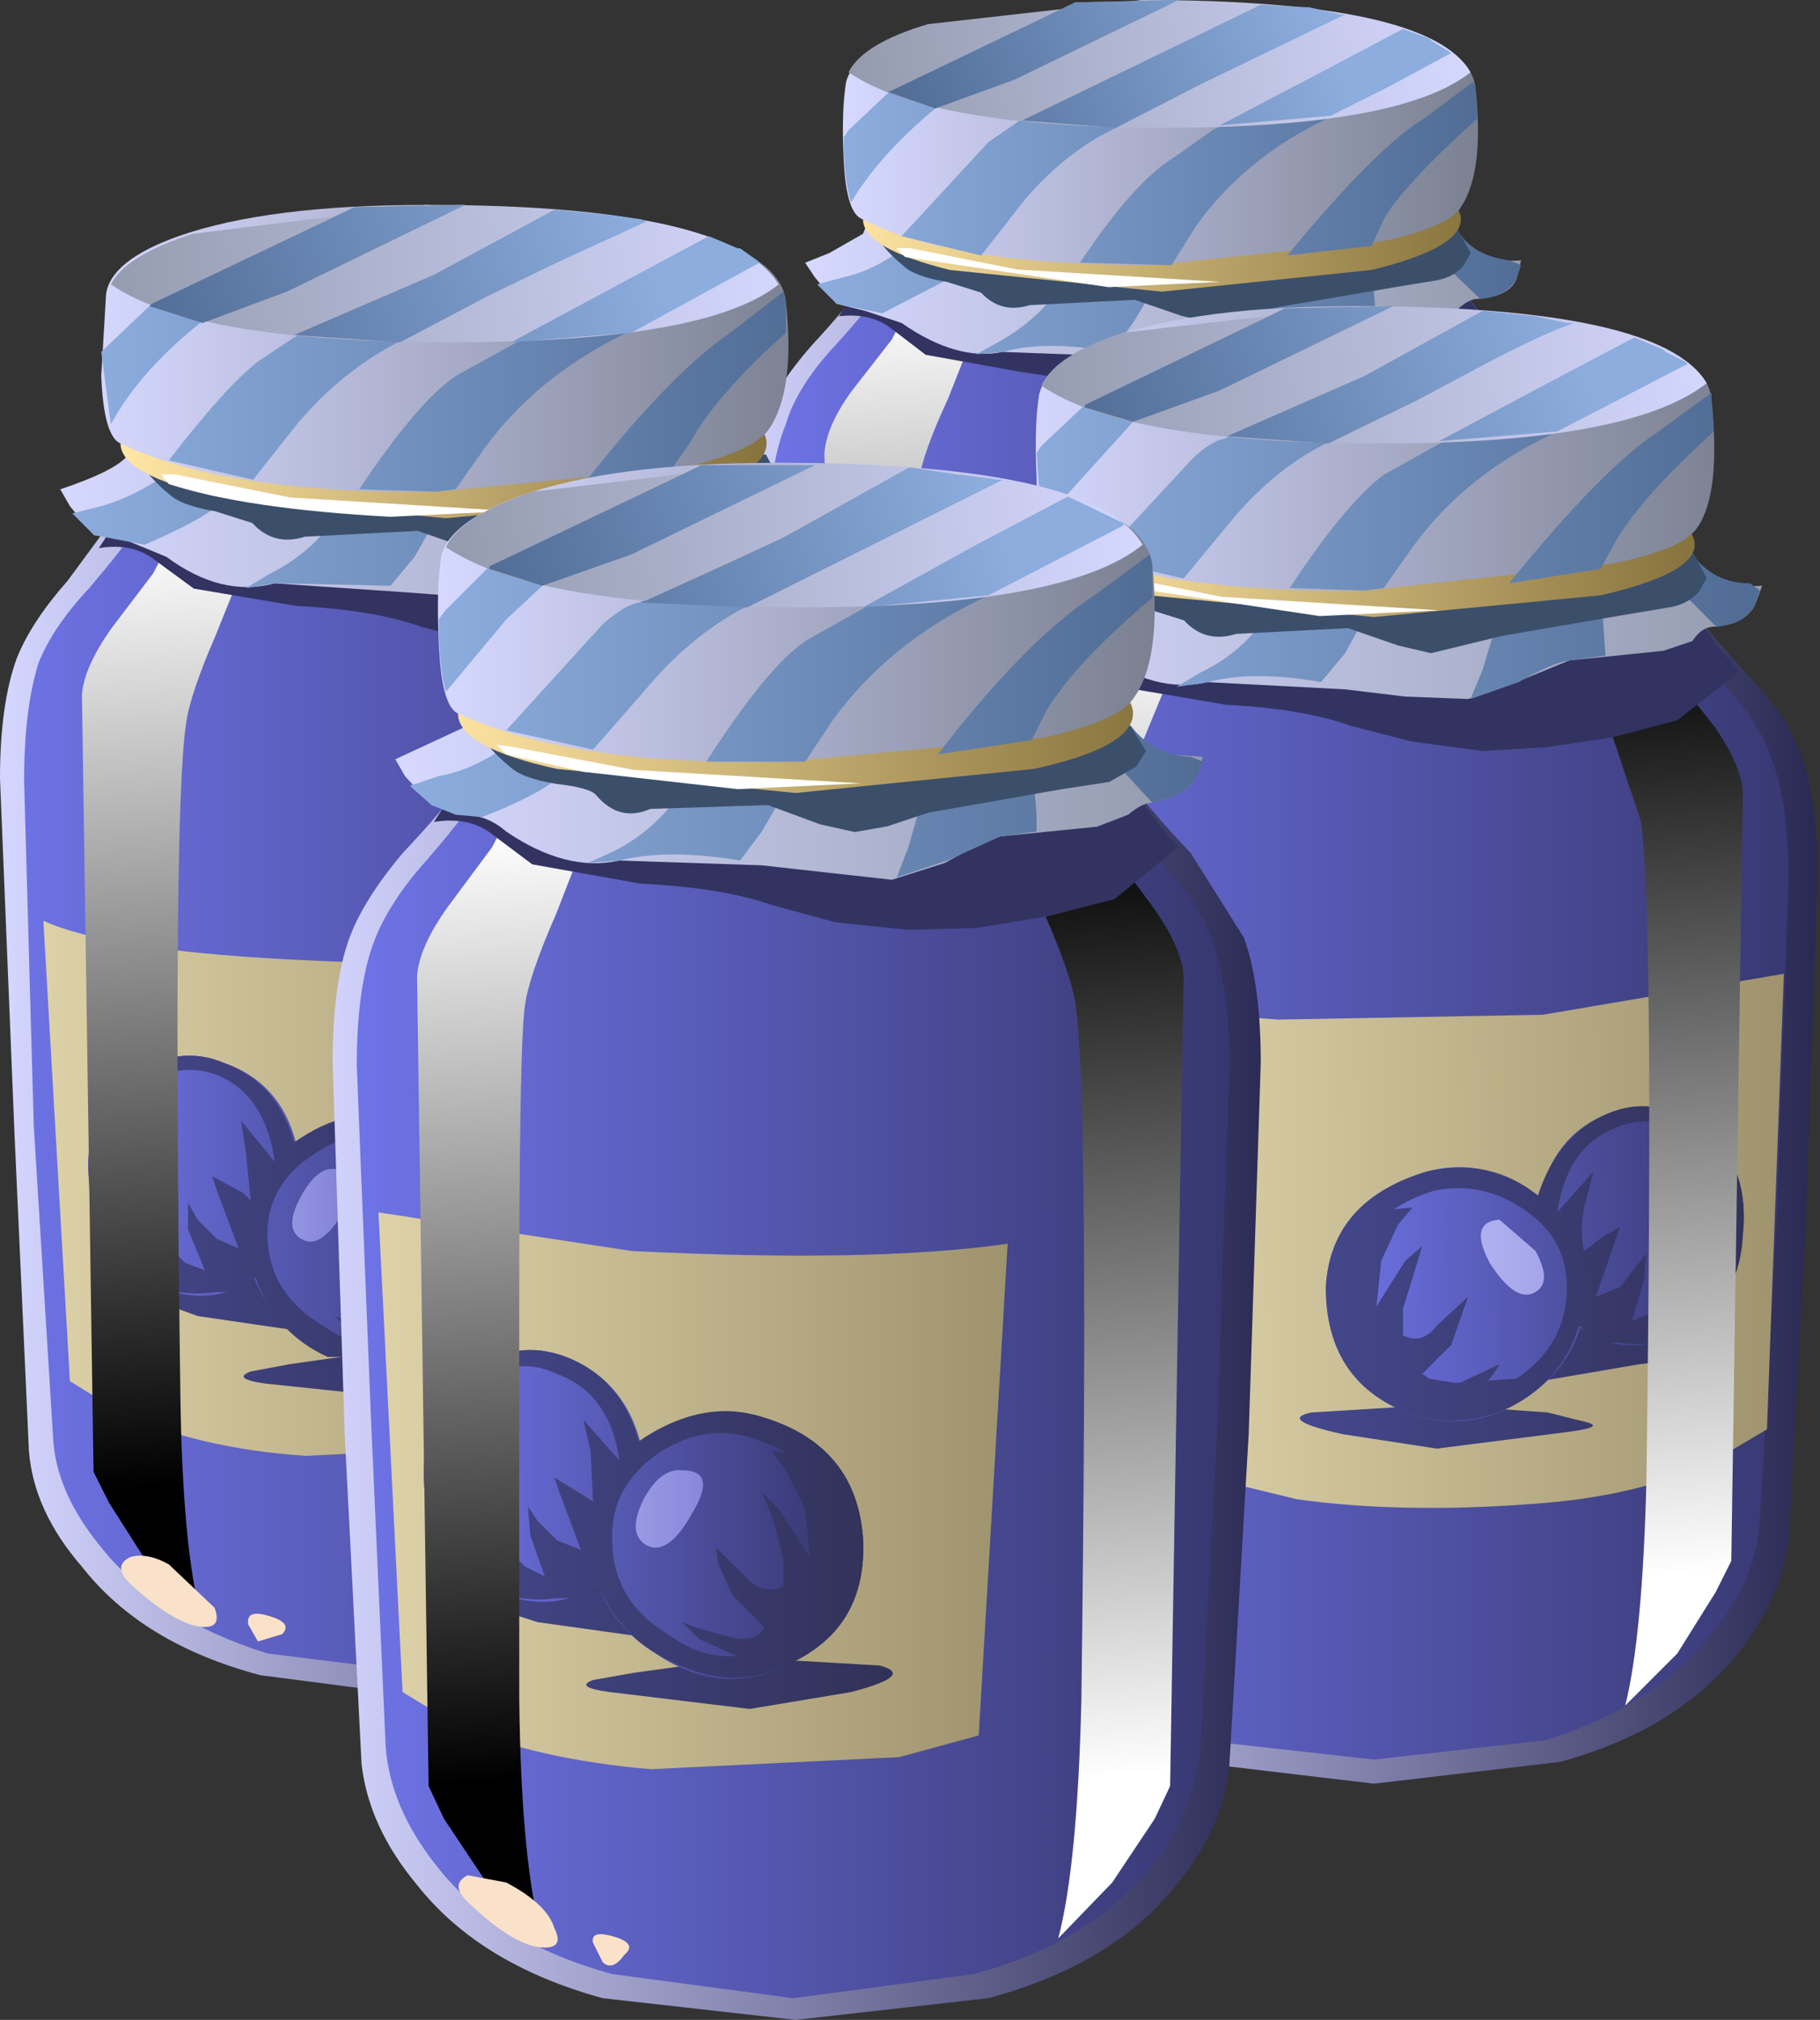 <?xml version="1.0" encoding="UTF-8" standalone="no"?>
<svg xmlns:xlink="http://www.w3.org/1999/xlink" height="41.9px" width="37.75px" xmlns="http://www.w3.org/2000/svg">
  <rect width="100%" height="100%" fill="#333333" stroke="none"/>
  <g transform="matrix(1.0, 0.0, 0.0, 1.0, 0.0, 0.0)">
    <use height="24.1" transform="matrix(1.0, 0.0, 0.0, 1.0, 15.5, 4.55)" width="17.15" xlink:href="#shape0"/>
    <use height="27.85" transform="matrix(0.8, 0.0, 0.0, 0.8, 17.1, 4.8)" width="4.65" xlink:href="#sprite0"/>
    <use height="27.85" transform="matrix(0.8, 0.0, 0.0, 0.8, 27.5, 4.8)" width="4.7" xlink:href="#sprite1"/>
    <use height="4.75" transform="matrix(0.8, 0.0, 0.0, 0.8, 17.4, 4.8)" width="17.15" xlink:href="#sprite2"/>
    <use height="4.35" transform="matrix(1.0, 0.0, 0.0, 1.0, 16.7, 3.25)" width="14.85" xlink:href="#shape4"/>
    <use height="3.25" transform="matrix(0.8, 0.0, 0.0, 0.8, 17.95, 4.1)" width="15.7" xlink:href="#sprite3"/>
    <use height="5.75" transform="matrix(1.0, 0.0, 0.0, 1.0, 17.8, 0.3)" width="12.55" xlink:href="#shape6"/>
    <use height="1.1" transform="matrix(0.8, 0.0, 0.0, 0.8, 18.59, 5.11)" width="8.4" xlink:href="#sprite4"/>
    <use height="35.25" transform="matrix(1.0, 0.0, 0.0, 1.0, 0.0, 0.0)" width="30.65" xlink:href="#shape8"/>
    <use height="30.15" transform="matrix(0.8, 0.0, 0.0, 0.8, 1.7, 9.45)" width="5.05" xlink:href="#sprite5"/>
    <use height="30.15" transform="matrix(0.8, 0.0, 0.0, 0.8, 12.9, 9.45)" width="5.0" xlink:href="#sprite6"/>
    <use height="5.15" transform="matrix(0.8, 0.0, 0.0, 0.8, 2.05, 9.45)" width="18.5" xlink:href="#sprite7"/>
    <use height="4.75" transform="matrix(1.0, 0.0, 0.0, 1.0, 1.25, 7.75)" width="16.05" xlink:href="#shape12"/>
    <use height="3.55" transform="matrix(0.8, 0.0, 0.0, 0.8, 2.65, 8.7)" width="16.9" xlink:href="#sprite8"/>
    <use height="6.15" transform="matrix(1.0, 0.0, 0.0, 1.0, 2.5, 4.6)" width="13.5" xlink:href="#shape13"/>
    <use height="1.2" transform="matrix(0.8, 0.0, 0.0, 0.8, 3.3, 9.8)" width="9.1" xlink:href="#sprite9"/>
    <use height="32.75" transform="matrix(1.0, 0.0, 0.0, 1.0, 2.1, 4.25)" width="35.6" xlink:href="#shape15"/>
    <use height="29.85" transform="matrix(0.8, 0.0, 0.0, 0.8, 21.05, 11.5)" width="5.0" xlink:href="#sprite10"/>
    <use height="29.85" transform="matrix(0.8, 0.0, 0.0, 0.8, 32.15, 11.5)" width="5.0" xlink:href="#sprite11"/>
    <use height="5.15" transform="matrix(0.8, 0.0, 0.0, 0.8, 21.35, 11.5)" width="18.4" xlink:href="#sprite12"/>
    <use height="4.65" transform="matrix(1.0, 0.0, 0.0, 1.0, 20.6, 9.85)" width="15.95" xlink:href="#shape18"/>
    <use height="3.5" transform="matrix(0.8, 0.0, 0.0, 0.8, 22.0, 10.75)" width="16.75" xlink:href="#sprite13"/>
    <use height="6.1" transform="matrix(1.0, 0.0, 0.0, 1.0, 21.85, 6.7)" width="13.4" xlink:href="#shape19"/>
    <use height="1.2" transform="matrix(0.8, 0.0, 0.0, 0.8, 22.65, 11.86)" width="9.0" xlink:href="#sprite14"/>
    <use height="35.55" transform="matrix(1.0, 0.0, 0.0, 1.0, 6.9, 6.35)" width="28.65" xlink:href="#shape20"/>
    <use height="31.45" transform="matrix(0.8, 0.0, 0.0, 0.8, 8.65, 15.05)" width="5.25" xlink:href="#sprite15"/>
    <use height="31.45" transform="matrix(0.8, 0.0, 0.0, 0.8, 20.35, 15.05)" width="5.25" xlink:href="#sprite16"/>
    <use height="5.35" transform="matrix(0.8, 0.0, 0.0, 0.8, 9.0, 15.05)" width="19.3" xlink:href="#sprite17"/>
    <use height="4.95" transform="matrix(1.0, 0.0, 0.0, 1.0, 8.2, 13.3)" width="16.75" xlink:href="#shape24"/>
    <use height="3.7" transform="matrix(0.8, 0.0, 0.0, 0.8, 9.65, 14.3)" width="17.65" xlink:href="#sprite18"/>
    <use height="6.5" transform="matrix(1.0, 0.0, 0.0, 1.0, 9.5, 9.95)" width="14.05" xlink:href="#shape26"/>
    <use height="1.2" transform="matrix(0.8, 0.0, 0.0, 0.8, 10.3, 15.45)" width="9.45" xlink:href="#sprite19"/>
    <use height="31.15" transform="matrix(1.0, 0.0, 0.0, 1.0, 9.1, 9.6)" width="14.85" xlink:href="#shape28"/>
  </g>
  <defs>
    <g id="shape0" transform="matrix(1.0, 0.0, 0.0, 1.0, -15.5, -4.55)">
      <path d="M32.65 11.0 L32.4 17.85 32.1 23.9 Q31.95 25.05 31.1 26.1 29.9 27.55 27.65 28.2 L24.1 28.65 20.5 28.2 Q18.3 27.55 17.1 26.1 16.2 25.05 16.1 23.9 L15.75 17.85 15.5 11.0 Q15.5 9.5 15.85 8.7 16.1 8.0 16.85 7.15 18.2 5.7 18.75 4.55 L24.1 4.85 29.4 4.55 Q29.95 5.7 31.3 7.15 L32.3 8.7 Q32.65 9.5 32.65 11.0" fill="url(#gradient0)" fill-rule="evenodd" stroke="none"/>
      <path d="M30.85 7.3 Q31.5 8.1 31.75 8.8 32.1 9.65 32.1 11.05 L31.85 17.7 31.5 23.6 Q31.45 24.7 30.6 25.75 29.5 27.15 27.35 27.75 L24.05 28.2 20.7 27.75 Q18.55 27.15 17.45 25.75 16.6 24.7 16.5 23.6 L16.2 17.7 15.95 11.05 Q15.95 9.65 16.3 8.8 16.5 8.1 17.2 7.3 18.6 5.8 19.0 4.75 L24.05 5.05 29.05 4.75 Q29.5 5.8 30.85 7.3" fill="url(#gradient1)" fill-rule="evenodd" stroke="none"/>
      <path d="M16.35 13.75 L17.4 14.05 21.05 14.45 Q25.5 14.7 27.95 14.35 L27.5 23.4 21.4 23.95 Q19.3 23.85 17.9 23.2 L16.85 22.55 16.35 13.75" fill="url(#gradient2)" fill-rule="evenodd" stroke="none"/>
      <path d="M25.65 22.1 Q26.3 22.25 25.1 22.55 L23.25 22.9 20.65 22.6 Q19.95 22.5 20.3 22.35 L21.1 22.2 22.35 22.1 22.1 21.85 21.2 21.55 19.3 21.3 17.8 20.8 Q17.6 20.7 18.1 20.65 L19.1 20.7 19.25 20.7 20.0 20.5 20.75 20.5 Q21.55 20.6 21.85 20.9 L23.35 22.05 24.15 22.0 25.65 22.1" fill="url(#gradient3)" fill-rule="evenodd" stroke="none"/>
      <path d="M19.85 16.45 Q21.05 16.9 21.25 18.25 21.45 19.6 20.65 20.4 19.75 21.2 18.6 20.75 17.35 20.3 17.2 18.8 17.1 17.35 18.1 16.7 18.9 16.1 19.85 16.45" fill="url(#gradient4)" fill-rule="evenodd" stroke="none"/>
      <path d="M23.3 17.5 Q25.2 18.0 25.3 19.75 25.4 21.4 24.0 22.1 22.7 22.7 21.5 21.9 20.3 21.1 20.3 19.8 20.25 18.6 21.3 17.9 22.3 17.25 23.3 17.5" fill="url(#gradient5)" fill-rule="evenodd" stroke="none"/>
      <path d="M19.65 16.7 Q18.9 16.4 18.25 16.9 17.45 17.5 17.5 18.75 17.65 20.05 18.65 20.5 19.65 20.85 20.3 20.1 L20.3 19.8 Q20.3 18.95 20.8 18.3 20.65 17.1 19.65 16.7 M17.2 18.8 Q17.1 17.35 18.1 16.7 18.9 16.1 19.85 16.45 20.9 16.85 21.15 18.0 22.25 17.2 23.3 17.5 25.2 18.0 25.3 19.75 25.4 21.4 24.0 22.1 22.9 22.6 21.85 22.1 20.8 21.6 20.45 20.55 L19.7 20.85 18.1 20.5 Q17.3 19.9 17.2 18.8 M23.2 17.9 Q22.35 17.65 21.5 18.2 20.65 18.8 20.7 19.8 20.7 20.9 21.7 21.5 22.7 22.2 23.75 21.7 24.9 21.1 24.85 19.7 24.75 18.3 23.2 17.9" fill="url(#gradient6)" fill-rule="evenodd" stroke="none"/>
      <path d="M20.2 18.95 L20.3 19.1 20.3 18.1 20.15 17.55 20.8 18.3 20.85 18.9 20.6 19.45 20.45 20.3 Q20.45 20.9 19.7 20.85 L18.95 20.85 18.7 20.7 18.5 19.7 19.1 20.3 19.45 20.45 19.15 19.7 19.1 19.15 19.3 19.45 19.65 19.8 20.1 20.0 19.6 18.6 20.2 18.95" fill="url(#gradient7)" fill-rule="evenodd" stroke="none"/>
      <path d="M23.5 18.9 L23.75 19.25 24.35 20.1 24.3 19.25 23.9 18.5 23.65 18.15 24.25 18.2 24.8 18.9 Q25.1 19.45 24.9 20.7 24.85 21.3 24.05 22.05 L23.2 21.95 22.3 21.6 21.95 21.3 22.8 21.55 23.5 21.4 22.9 20.85 22.65 20.25 22.6 19.9 23.2 20.5 23.9 20.65 23.9 20.15 23.5 18.9" fill="url(#gradient8)" fill-rule="evenodd" stroke="none"/>
      <path d="M21.95 18.5 Q22.6 18.5 22.15 19.3 21.7 20.1 21.3 19.85 20.9 19.7 21.3 19.05 21.6 18.45 21.95 18.5" fill="url(#gradient9)" fill-rule="evenodd" stroke="none"/>
      <path d="M18.5 17.25 Q19.1 17.15 18.75 17.75 L18.1 18.35 Q17.7 18.35 17.9 17.85 18.05 17.3 18.5 17.25" fill="url(#gradient10)" fill-rule="evenodd" stroke="none"/>
    </g>
    <linearGradient gradientTransform="matrix(0.011, 0.0, 0.0, -0.011, 24.1, 16.6)" gradientUnits="userSpaceOnUse" id="gradient0" spreadMethod="pad" x1="-819.2" x2="819.2">
      <stop offset="0.0" stop-color="#d4d5ff"/>
      <stop offset="1.0" stop-color="#2a2a54"/>
    </linearGradient>
    <linearGradient gradientTransform="matrix(0.01, 0.0, 0.0, -0.01, 24.05, 16.5)" gradientUnits="userSpaceOnUse" id="gradient1" spreadMethod="pad" x1="-819.2" x2="819.2">
      <stop offset="0.0" stop-color="#6e73e6"/>
      <stop offset="1.0" stop-color="#373770"/>
    </linearGradient>
    <linearGradient gradientTransform="matrix(0.007, 0.0, 0.0, -0.007, 22.15, 18.9)" gradientUnits="userSpaceOnUse" id="gradient2" spreadMethod="pad" x1="-819.2" x2="819.2">
      <stop offset="0.0" stop-color="#ded2a9"/>
      <stop offset="1.0" stop-color="#9e936d"/>
    </linearGradient>
    <linearGradient gradientTransform="matrix(0.005, 0.0, 0.0, -0.005, 21.5, 21.7)" gradientUnits="userSpaceOnUse" id="gradient3" spreadMethod="pad" x1="-819.2" x2="819.2">
      <stop offset="0.0" stop-color="#45488f"/>
      <stop offset="1.0" stop-color="#313157"/>
    </linearGradient>
    <linearGradient gradientTransform="matrix(0.005, 0.0, 0.0, -0.005, 21.25, 18.6)" gradientUnits="userSpaceOnUse" id="gradient4" spreadMethod="pad" x1="-819.2" x2="819.2">
      <stop offset="0.0" stop-color="#6e73e6"/>
      <stop offset="1.0" stop-color="#373770"/>
    </linearGradient>
    <linearGradient gradientTransform="matrix(0.005, 0.0, 0.0, -0.005, 21.25, 19.9)" gradientUnits="userSpaceOnUse" id="gradient5" spreadMethod="pad" x1="-819.2" x2="819.2">
      <stop offset="0.0" stop-color="#6e73e6"/>
      <stop offset="1.0" stop-color="#373770"/>
    </linearGradient>
    <linearGradient gradientTransform="matrix(0.005, 0.0, 0.0, -0.005, 21.5, 19.3)" gradientUnits="userSpaceOnUse" id="gradient6" spreadMethod="pad" x1="-819.2" x2="819.2">
      <stop offset="0.0" stop-color="#45488f"/>
      <stop offset="1.0" stop-color="#313157"/>
    </linearGradient>
    <linearGradient gradientTransform="matrix(0.005, 0.0, 0.0, -0.005, 21.5, 19.2)" gradientUnits="userSpaceOnUse" id="gradient7" spreadMethod="pad" x1="-819.2" x2="819.2">
      <stop offset="0.0" stop-color="#45488f"/>
      <stop offset="1.0" stop-color="#313157"/>
    </linearGradient>
    <linearGradient gradientTransform="matrix(0.005, 0.0, 0.0, -0.005, 21.5, 20.1)" gradientUnits="userSpaceOnUse" id="gradient8" spreadMethod="pad" x1="-819.2" x2="819.2">
      <stop offset="0.0" stop-color="#45488f"/>
      <stop offset="1.0" stop-color="#313157"/>
    </linearGradient>
    <linearGradient gradientTransform="matrix(0.003, 0.0, 0.0, -0.003, 20.1, 19.15)" gradientUnits="userSpaceOnUse" id="gradient9" spreadMethod="pad" x1="-819.2" x2="819.2">
      <stop offset="0.0" stop-color="#cfd1ff"/>
      <stop offset="1.0" stop-color="#7e7fd6"/>
    </linearGradient>
    <linearGradient gradientTransform="matrix(0.003, 0.0, 0.0, -0.003, 20.1, 17.8)" gradientUnits="userSpaceOnUse" id="gradient10" spreadMethod="pad" x1="-819.2" x2="819.2">
      <stop offset="0.0" stop-color="#cfd1ff"/>
      <stop offset="1.0" stop-color="#7e7fd6"/>
    </linearGradient>
    <g id="sprite0" transform="matrix(1.0, 0.0, 0.0, 1.0, 0.0, 0.0)">
      <use height="27.85" transform="matrix(1.0, 0.0, 0.0, 1.0, 0.0, 0.0)" width="4.65" xlink:href="#shape1"/>
    </g>
    <g id="shape1" transform="matrix(1.0, 0.0, 0.0, 1.0, 0.0, 0.0)">
      <path d="M0.0 5.75 Q0.05 5.05 0.7 4.15 L1.75 2.8 2.95 0.45 4.65 0.0 4.15 1.95 3.2 4.35 Q2.55 5.75 2.45 6.45 2.15 8.7 2.35 22.4 2.4 26.2 2.9 27.85 L1.6 26.6 0.65 25.1 0.3 24.35 0.0 5.75" fill="url(#gradient11)" fill-rule="evenodd" stroke="none"/>
    </g>
    <linearGradient gradientTransform="matrix(9.0E-4, 0.014, 0.014, -9.0E-4, 2.55, 13.25)" gradientUnits="userSpaceOnUse" id="gradient11" spreadMethod="pad" x1="-819.2" x2="819.2">
      <stop offset="0.0" stop-color="#ffffff"/>
      <stop offset="1.0" stop-color="#000000"/>
    </linearGradient>
    <g id="sprite1" transform="matrix(1.0, 0.0, 0.0, 1.0, 0.0, 0.0)">
      <use height="27.85" transform="matrix(1.0, 0.0, 0.0, 1.0, 0.0, 0.0)" width="4.7" xlink:href="#shape2"/>
    </g>
    <g id="shape2" transform="matrix(1.0, 0.0, 0.0, 1.0, 0.0, 0.0)">
      <path d="M1.75 0.45 Q1.95 1.25 2.95 2.8 L4.0 4.15 Q4.65 5.05 4.7 5.75 L4.4 24.35 4.05 25.1 3.05 26.6 1.8 27.85 Q2.25 26.2 2.3 22.4 L2.35 13.45 2.2 6.45 1.5 4.35 0.55 1.95 0.0 0.0 1.75 0.45" fill="url(#gradient12)" fill-rule="evenodd" stroke="none"/>
    </g>
    <linearGradient gradientTransform="matrix(-9.0E-4, -0.014, 0.014, -9.0E-4, 2.1, 13.25)" gradientUnits="userSpaceOnUse" id="gradient12" spreadMethod="pad" x1="-819.2" x2="819.2">
      <stop offset="0.0" stop-color="#ffffff"/>
      <stop offset="1.0" stop-color="#000000"/>
    </linearGradient>
    <g id="sprite2" transform="matrix(1.0, 0.0, 0.0, 1.0, 0.0, 0.0)">
      <use height="4.75" transform="matrix(1.0, 0.0, 0.0, 1.0, 0.0, 0.0)" width="17.15" xlink:href="#shape3"/>
    </g>
    <g id="shape3" transform="matrix(1.0, 0.0, 0.0, 1.0, 0.0, 0.0)">
      <path d="M15.85 0.75 Q16.05 1.55 17.15 2.8 L15.65 3.95 14.1 4.4 12.5 4.65 10.95 4.7 9.25 4.5 7.8 4.1 4.75 3.65 2.25 3.2 1.4 2.55 Q0.85 2.1 0.0 2.2 L1.25 0.2 1.25 0.0 15.85 0.75" fill="#333362" fill-rule="evenodd" stroke="none"/>
    </g>
    <g id="shape4" transform="matrix(1.0, 0.0, 0.0, 1.0, -16.7, -3.25)">
      <path d="M27.85 6.9 Q27.5 6.9 26.85 7.3 L25.9 7.6 24.7 7.5 23.5 7.4 20.8 7.3 Q19.85 7.5 18.7 6.7 L17.95 6.45 17.35 6.3 16.9 5.75 16.7 5.45 17.2 5.25 17.9 4.85 18.55 3.25 24.15 3.4 Q29.8 3.7 30.05 4.4 30.4 5.5 31.55 5.4 L31.45 5.8 Q31.3 6.15 30.65 6.2 30.45 6.2 30.2 6.45 L29.65 6.7 27.85 6.9" fill="url(#gradient13)" fill-rule="evenodd" stroke="none"/>
      <path d="M26.15 7.05 L26.55 5.65 24.1 5.7 23.5 6.7 23.05 7.3 Q21.7 7.05 20.8 7.3 L20.25 7.35 20.7 7.1 Q21.7 6.55 22.2 5.6 L21.3 5.2 20.35 5.3 19.65 5.8 18.3 6.5 17.35 6.3 16.95 5.9 17.5 5.75 Q18.45 5.55 19.55 4.45 L30.25 4.8 Q30.55 5.3 31.3 5.4 L31.55 5.5 31.45 5.8 Q31.25 6.15 30.7 6.2 L29.5 5.05 28.9 5.1 28.45 5.4 28.55 6.75 27.85 6.9 Q27.5 6.9 26.85 7.3 L25.9 7.6 26.15 7.05" fill="url(#gradient14)" fill-rule="evenodd" stroke="none"/>
    </g>
    <linearGradient gradientTransform="matrix(0.009, 0.0, 0.0, -0.009, 24.1, 5.45)" gradientUnits="userSpaceOnUse" id="gradient13" spreadMethod="pad" x1="-819.2" x2="819.2">
      <stop offset="0.0" stop-color="#d6d8ff"/>
      <stop offset="1.0" stop-color="#939aad"/>
    </linearGradient>
    <linearGradient gradientTransform="matrix(0.009, 0.0, 0.0, -0.009, 24.25, 6.0)" gradientUnits="userSpaceOnUse" id="gradient14" spreadMethod="pad" x1="-819.2" x2="819.2">
      <stop offset="0.0" stop-color="#8cadde"/>
      <stop offset="1.0" stop-color="#516d96"/>
    </linearGradient>
    <g id="sprite3" transform="matrix(1.0, 0.0, 0.0, 1.0, 0.0, 0.0)">
      <use height="3.5" transform="matrix(0.937, 0.0, 0.0, 0.929, 0.0, 0.0)" width="16.75" xlink:href="#shape5"/>
    </g>
    <g id="shape5" transform="matrix(1.0, 0.0, 0.0, 1.0, 0.0, 0.0)">
      <path d="M16.4 0.9 L16.75 1.55 16.55 1.9 Q16.3 2.2 15.85 2.3 L14.65 2.5 11.45 3.05 9.6 3.5 8.75 3.3 7.45 2.85 4.55 3.0 Q3.75 3.25 3.2 2.65 L2.25 2.35 Q1.35 2.2 1.05 1.9 0.0 1.05 0.0 0.0 L16.4 0.9" fill="#3b4f6b" fill-rule="evenodd" stroke="none"/>
    </g>
    <g id="shape6" transform="matrix(1.0, 0.0, 0.0, 1.0, -17.8, -0.3)">
      <path d="M30.3 4.55 Q30.3 5.15 28.45 5.6 L24.1 6.05 19.7 5.6 Q17.9 5.15 17.9 4.55 17.9 3.95 19.7 3.55 L24.1 3.1 28.45 3.55 Q30.3 3.95 30.3 4.55" fill="url(#gradient15)" fill-rule="evenodd" stroke="none"/>
      <path d="M30.35 1.5 L30.35 4.0 Q30.3 4.5 28.5 4.85 L24.1 5.25 19.7 4.85 Q17.9 4.5 17.8 4.0 L17.8 1.5 30.35 1.5" fill="url(#gradient16)" fill-rule="evenodd" stroke="none"/>
      <path d="M30.3 1.5 Q30.3 2.0 28.5 2.35 L24.1 2.7 19.65 2.35 Q17.8 2.0 17.8 1.5 17.8 1.0 19.65 0.7 L24.1 0.3 28.5 0.7 Q30.3 1.0 30.3 1.5" fill="url(#gradient17)" fill-rule="evenodd" stroke="none"/>
    </g>
    <linearGradient gradientTransform="matrix(0.008, 0.0, 0.0, -0.008, 24.1, 4.55)" gradientUnits="userSpaceOnUse" id="gradient15" spreadMethod="pad" x1="-819.2" x2="819.2">
      <stop offset="0.0" stop-color="#ffe5a3"/>
      <stop offset="1.0" stop-color="#87733d"/>
    </linearGradient>
    <linearGradient gradientTransform="matrix(0.008, 0.0, 0.0, -0.008, 24.1, 3.35)" gradientUnits="userSpaceOnUse" id="gradient16" spreadMethod="pad" x1="-819.2" x2="819.2">
      <stop offset="0.0" stop-color="#2b2be2"/>
      <stop offset="0.325" stop-color="#3045ff"/>
      <stop offset="0.6" stop-color="#3241f6"/>
      <stop offset="1.0" stop-color="#3636e0"/>
    </linearGradient>
    <linearGradient gradientTransform="matrix(-0.007, 5.0E-4, 5.0E-4, 0.007, 23.7, 1.5)" gradientUnits="userSpaceOnUse" id="gradient17" spreadMethod="pad" x1="-819.2" x2="819.2">
      <stop offset="0.0" stop-color="#3b5bff"/>
      <stop offset="0.816" stop-color="#3b52ff"/>
      <stop offset="1.0" stop-color="#3b4fff"/>
    </linearGradient>
    <g id="sprite4" transform="matrix(1.0, 0.0, 0.0, 1.0, -0.05, 0.05)">
      <use height="1.2" transform="matrix(0.933, 0.0, 0.0, 0.917, 0.05, -0.046)" width="9.0" xlink:href="#shape7"/>
    </g>
    <g id="shape7" transform="matrix(1.0, 0.0, 0.0, 1.0, 0.0, 0.05)">
      <path d="M0.4 0.0 L3.35 0.6 9.0 0.95 5.9 1.1 0.25 0.25 0.0 0.0 0.4 0.0" fill="#ffffff" fill-rule="evenodd" stroke="none"/>
    </g>
    <g id="shape8" transform="matrix(1.0, 0.0, 0.0, 1.0, 0.0, 0.0)">
      <path d="M18.75 26.1 Q19.5 26.5 19.65 26.9 19.75 27.3 19.45 27.3 18.95 27.3 18.1 26.5 17.7 26.1 18.0 25.95 L18.75 26.1" fill="#f9e2c9" fill-rule="evenodd" stroke="none"/>
      <path d="M20.65 27.05 Q21.15 27.15 20.9 27.45 20.7 27.7 20.5 27.55 L20.3 27.2 Q20.3 26.95 20.65 27.05" fill="#f9e2c9" fill-rule="evenodd" stroke="none"/>
      <path d="M28.7 5.0 L23.9 5.5 Q19.7 5.5 17.9 4.55 17.55 4.45 17.5 3.3 17.45 2.3 17.55 1.7 17.7 1.1 18.95 0.6 L23.7 0.0 28.85 0.5 Q30.5 1.0 30.6 1.8 30.8 3.55 30.3 4.3 30.05 4.7 28.7 5.0" fill="url(#gradient18)" fill-rule="evenodd" stroke="none"/>
      <path d="M30.6 1.8 L30.65 2.45 Q29.1 3.85 28.7 4.55 L28.45 5.1 26.7 5.3 Q28.55 3.05 29.55 2.45 L30.55 1.7 30.6 1.8" fill="url(#gradient19)" fill-rule="evenodd" stroke="none"/>
      <path d="M18.45 1.9 L22.3 0.05 24.45 0.0 21.05 1.65 19.4 2.25 Q18.25 3.2 17.65 4.2 17.5 3.7 17.5 2.85 L17.6 2.7 18.45 1.9" fill="url(#gradient20)" fill-rule="evenodd" stroke="none"/>
      <path d="M26.15 0.1 L27.9 0.3 Q26.5 1.25 25.2 1.8 L23.15 2.65 Q22.1 3.15 21.25 4.15 L20.35 5.3 18.7 4.9 20.5 2.95 21.15 2.5 26.15 0.1" fill="url(#gradient21)" fill-rule="evenodd" stroke="none"/>
      <path d="M25.15 2.7 L29.1 0.6 30.1 1.1 27.45 2.5 Q25.8 3.3 24.8 4.7 L24.3 5.5 22.4 5.45 Q23.5 3.8 24.3 3.3 L25.15 2.7" fill="url(#gradient22)" fill-rule="evenodd" stroke="none"/>
      <path d="M24.15 2.65 Q19.3 2.65 17.6 1.5 17.9 0.9 19.25 0.5 L23.7 0.0 Q29.65 0.0 30.5 1.5 29.05 2.65 24.15 2.65" fill="url(#gradient23)" fill-rule="evenodd" stroke="none"/>
      <path d="M18.45 1.9 L22.3 0.05 24.45 0.0 21.05 1.65 19.4 2.25 18.4 1.9 18.45 1.9" fill="url(#gradient24)" fill-rule="evenodd" stroke="none"/>
      <path d="M26.15 0.1 L26.2 0.1 27.1 0.15 27.15 0.15 27.8 0.3 27.9 0.3 24.9 1.75 23.15 2.65 21.2 2.5 26.15 0.1" fill="url(#gradient25)" fill-rule="evenodd" stroke="none"/>
      <path d="M29.7 0.85 L30.1 1.1 28.8 1.8 27.6 2.4 25.3 2.6 27.4 1.5 29.1 0.6 29.65 0.8 29.7 0.85" fill="url(#gradient26)" fill-rule="evenodd" stroke="none"/>
      <path d="M17.05 12.05 Q17.85 12.9 18.1 13.65 18.5 14.6 18.5 16.15 L18.2 23.5 17.85 30.1 Q17.75 31.3 16.8 32.5 15.55 34.1 13.1 34.75 L9.25 35.25 5.4 34.75 Q2.95 34.1 1.7 32.5 0.7 31.35 0.6 30.1 L0.3 23.5 0.0 16.15 Q0.0 14.6 0.35 13.65 0.65 12.9 1.4 12.05 L3.5 9.2 9.25 9.5 15.05 9.2 Q15.6 10.4 17.05 12.05" fill="url(#gradient27)" fill-rule="evenodd" stroke="none"/>
      <path d="M16.5 12.2 L17.5 13.75 Q17.85 14.7 17.85 16.2 L17.6 23.35 17.25 29.8 Q17.15 31.0 16.3 32.1 15.1 33.6 12.8 34.3 L9.2 34.75 5.55 34.3 Q3.3 33.6 2.1 32.1 1.15 30.95 1.1 29.8 L0.7 23.35 0.5 16.2 Q0.5 14.7 0.8 13.75 1.1 13.0 1.85 12.2 3.3 10.5 3.75 9.45 L9.2 9.7 14.6 9.45 Q15.15 10.65 16.5 12.2" fill="url(#gradient28)" fill-rule="evenodd" stroke="none"/>
      <path d="M0.9 19.1 Q2.2 19.7 5.95 19.9 10.75 20.15 13.45 19.75 L12.9 29.55 11.3 29.95 6.35 30.2 Q4.1 30.05 2.5 29.3 L1.45 28.65 0.9 19.1" fill="url(#gradient29)" fill-rule="evenodd" stroke="none"/>
      <path d="M8.5 28.1 L9.3 28.05 10.9 28.15 Q11.65 28.3 10.3 28.7 L8.35 29.0 5.5 28.7 Q4.8 28.6 5.2 28.45 L6.0 28.3 7.4 28.1 7.15 27.9 6.15 27.6 4.1 27.3 2.45 26.7 2.75 26.6 3.85 26.6 4.05 26.65 4.85 26.45 5.65 26.45 Q6.5 26.5 6.8 26.85 L8.5 28.1" fill="url(#gradient30)" fill-rule="evenodd" stroke="none"/>
      <path d="M4.65 22.05 Q5.95 22.5 6.2 24.0 6.45 25.45 5.5 26.3 4.6 27.2 3.3 26.7 2.0 26.2 1.85 24.55 1.7 23.0 2.75 22.3 3.7 21.65 4.65 22.05" fill="url(#gradient31)" fill-rule="evenodd" stroke="none"/>
      <path d="M8.45 23.2 Q10.5 23.75 10.6 25.6 10.7 27.35 9.15 28.1 L6.5 27.95 Q5.2 27.1 5.1 25.7 5.1 24.35 6.25 23.6 7.3 22.9 8.45 23.2" fill="url(#gradient32)" fill-rule="evenodd" stroke="none"/>
      <path d="M5.7 24.1 Q5.5 22.7 4.5 22.3 3.7 22.0 2.9 22.55 2.05 23.15 2.15 24.5 2.3 25.9 3.35 26.35 4.45 26.8 5.15 26.05 L5.1 25.7 Q5.1 24.75 5.7 24.1 M8.9 27.7 Q10.15 27.1 10.1 25.6 10.0 24.05 8.3 23.6 7.35 23.35 6.5 23.95 5.5 24.6 5.55 25.7 5.6 26.85 6.7 27.5 7.75 28.25 8.9 27.7 M8.45 23.2 Q10.5 23.75 10.6 25.6 10.7 27.35 9.15 28.1 L6.8 28.15 Q5.7 27.65 5.3 26.5 L4.5 26.8 Q3.5 26.95 2.75 26.4 1.9 25.75 1.85 24.55 1.7 23.0 2.75 22.3 3.7 21.65 4.65 22.05 5.75 22.45 6.1 23.7 7.25 22.9 8.45 23.2" fill="url(#gradient33)" fill-rule="evenodd" stroke="none"/>
      <path d="M5.7 24.7 L5.5 25.3 Q5.35 25.5 5.3 26.25 5.3 26.85 4.5 26.8 L3.7 26.8 3.4 26.65 3.2 25.6 3.85 26.2 4.25 26.35 3.9 25.5 3.9 24.95 4.1 25.3 4.5 25.7 4.95 25.9 4.5 24.7 4.4 24.4 5.05 24.75 5.2 24.9 5.1 23.9 5.0 23.25 5.7 24.1 Q5.9 24.3 5.7 24.7" fill="url(#gradient34)" fill-rule="evenodd" stroke="none"/>
      <path d="M9.65 24.15 L10.05 24.7 Q10.4 25.3 10.15 26.65 10.1 27.3 9.2 28.1 L8.3 28.05 Q7.75 28.0 7.3 27.65 L6.95 27.3 7.2 27.4 7.9 27.6 Q8.5 27.7 8.65 27.4 L7.95 26.8 7.7 26.1 7.65 25.75 8.3 26.45 Q8.65 26.8 9.0 26.6 L9.0 26.1 8.8 25.3 8.6 24.7 8.9 25.05 9.55 26.0 9.45 25.05 9.1 24.3 8.8 23.9 9.4 23.95 9.65 24.15" fill="url(#gradient35)" fill-rule="evenodd" stroke="none"/>
      <path d="M6.95 24.25 Q7.65 24.3 7.15 25.1 6.65 25.95 6.25 25.7 5.9 25.5 6.2 24.9 6.55 24.2 6.95 24.25" fill="url(#gradient36)" fill-rule="evenodd" stroke="none"/>
      <path d="M3.15 22.9 Q3.8 22.8 3.5 23.5 3.15 24.1 2.75 24.1 2.4 24.1 2.55 23.55 2.7 22.95 3.15 22.9" fill="url(#gradient37)" fill-rule="evenodd" stroke="none"/>
    </g>
    <linearGradient gradientTransform="matrix(0.008, 0.0, 0.0, -0.008, 24.1, 2.7)" gradientUnits="userSpaceOnUse" id="gradient18" spreadMethod="pad" x1="-819.2" x2="819.2">
      <stop offset="0.0" stop-color="#d6d8ff"/>
      <stop offset="1.0" stop-color="#7b8191"/>
    </linearGradient>
    <linearGradient gradientTransform="matrix(0.008, 0.0, 0.0, -0.008, 24.0, 3.5)" gradientUnits="userSpaceOnUse" id="gradient19" spreadMethod="pad" x1="-819.2" x2="819.2">
      <stop offset="0.0" stop-color="#8cadde"/>
      <stop offset="1.0" stop-color="#516d96"/>
    </linearGradient>
    <linearGradient gradientTransform="matrix(0.008, 0.0, 0.0, -0.008, 24.0, 2.1)" gradientUnits="userSpaceOnUse" id="gradient20" spreadMethod="pad" x1="-819.2" x2="819.2">
      <stop offset="0.0" stop-color="#8cadde"/>
      <stop offset="1.0" stop-color="#516d96"/>
    </linearGradient>
    <linearGradient gradientTransform="matrix(0.008, 0.0, 0.0, -0.008, 24.0, 2.7)" gradientUnits="userSpaceOnUse" id="gradient21" spreadMethod="pad" x1="-819.2" x2="819.2">
      <stop offset="0.0" stop-color="#8cadde"/>
      <stop offset="1.0" stop-color="#516d96"/>
    </linearGradient>
    <linearGradient gradientTransform="matrix(0.008, 0.0, 0.0, -0.008, 24.0, 3.05)" gradientUnits="userSpaceOnUse" id="gradient22" spreadMethod="pad" x1="-819.2" x2="819.2">
      <stop offset="0.0" stop-color="#8cadde"/>
      <stop offset="1.0" stop-color="#516d96"/>
    </linearGradient>
    <linearGradient gradientTransform="matrix(-0.008, 6.0E-4, 6.0E-4, 0.008, 24.0, 1.3)" gradientUnits="userSpaceOnUse" id="gradient23" spreadMethod="pad" x1="-819.2" x2="819.2">
      <stop offset="0.0" stop-color="#d6d8ff"/>
      <stop offset="1.0" stop-color="#939aad"/>
    </linearGradient>
    <linearGradient gradientTransform="matrix(-0.005, 0.002, 0.002, 0.005, 22.7, 0.45)" gradientUnits="userSpaceOnUse" id="gradient24" spreadMethod="pad" x1="-819.2" x2="819.2">
      <stop offset="0.0" stop-color="#8cadde"/>
      <stop offset="1.0" stop-color="#516d96"/>
    </linearGradient>
    <linearGradient gradientTransform="matrix(-0.005, 0.002, 0.002, 0.005, 23.3, 1.9)" gradientUnits="userSpaceOnUse" id="gradient25" spreadMethod="pad" x1="-819.2" x2="819.2">
      <stop offset="0.0" stop-color="#8cadde"/>
      <stop offset="1.0" stop-color="#516d96"/>
    </linearGradient>
    <linearGradient gradientTransform="matrix(-0.005, 0.002, 0.002, 0.005, 23.85, 3.3)" gradientUnits="userSpaceOnUse" id="gradient26" spreadMethod="pad" x1="-819.2" x2="819.2">
      <stop offset="0.0" stop-color="#8cadde"/>
      <stop offset="1.0" stop-color="#516d96"/>
    </linearGradient>
    <linearGradient gradientTransform="matrix(0.011, 0.0, 0.0, -0.011, 9.25, 22.2)" gradientUnits="userSpaceOnUse" id="gradient27" spreadMethod="pad" x1="-819.2" x2="819.2">
      <stop offset="0.0" stop-color="#d4d5ff"/>
      <stop offset="1.0" stop-color="#2a2a54"/>
    </linearGradient>
    <linearGradient gradientTransform="matrix(0.011, 0.0, 0.0, -0.011, 9.2, 22.1)" gradientUnits="userSpaceOnUse" id="gradient28" spreadMethod="pad" x1="-819.2" x2="819.2">
      <stop offset="0.0" stop-color="#6e73e6"/>
      <stop offset="1.0" stop-color="#373770"/>
    </linearGradient>
    <linearGradient gradientTransform="matrix(0.008, 0.0, 0.0, -0.008, 7.2, 24.7)" gradientUnits="userSpaceOnUse" id="gradient29" spreadMethod="pad" x1="-819.2" x2="819.2">
      <stop offset="0.0" stop-color="#ded2a9"/>
      <stop offset="1.0" stop-color="#9e936d"/>
    </linearGradient>
    <linearGradient gradientTransform="matrix(0.006, 0.0, 0.0, -0.006, 6.5, 27.7)" gradientUnits="userSpaceOnUse" id="gradient30" spreadMethod="pad" x1="-819.2" x2="819.2">
      <stop offset="0.0" stop-color="#45488f"/>
      <stop offset="1.0" stop-color="#313157"/>
    </linearGradient>
    <linearGradient gradientTransform="matrix(0.005, 0.0, 0.0, -0.005, 6.15, 24.4)" gradientUnits="userSpaceOnUse" id="gradient31" spreadMethod="pad" x1="-819.2" x2="819.2">
      <stop offset="0.0" stop-color="#6e73e6"/>
      <stop offset="1.0" stop-color="#373770"/>
    </linearGradient>
    <linearGradient gradientTransform="matrix(0.005, 0.0, 0.0, -0.005, 6.15, 25.75)" gradientUnits="userSpaceOnUse" id="gradient32" spreadMethod="pad" x1="-819.2" x2="819.2">
      <stop offset="0.0" stop-color="#6e73e6"/>
      <stop offset="1.0" stop-color="#373770"/>
    </linearGradient>
    <linearGradient gradientTransform="matrix(0.006, 0.0, 0.0, -0.006, 6.5, 25.15)" gradientUnits="userSpaceOnUse" id="gradient33" spreadMethod="pad" x1="-819.2" x2="819.2">
      <stop offset="0.0" stop-color="#45488f"/>
      <stop offset="1.0" stop-color="#313157"/>
    </linearGradient>
    <linearGradient gradientTransform="matrix(0.006, 0.0, 0.0, -0.006, 6.5, 25.05)" gradientUnits="userSpaceOnUse" id="gradient34" spreadMethod="pad" x1="-819.2" x2="819.2">
      <stop offset="0.0" stop-color="#45488f"/>
      <stop offset="1.0" stop-color="#313157"/>
    </linearGradient>
    <linearGradient gradientTransform="matrix(0.006, 0.0, 0.0, -0.006, 6.5, 26.0)" gradientUnits="userSpaceOnUse" id="gradient35" spreadMethod="pad" x1="-819.2" x2="819.2">
      <stop offset="0.0" stop-color="#45488f"/>
      <stop offset="1.0" stop-color="#313157"/>
    </linearGradient>
    <linearGradient gradientTransform="matrix(0.003, 0.0, 0.0, -0.003, 4.9, 25.0)" gradientUnits="userSpaceOnUse" id="gradient36" spreadMethod="pad" x1="-819.2" x2="819.2">
      <stop offset="0.0" stop-color="#cfd1ff"/>
      <stop offset="1.0" stop-color="#7e7fd6"/>
    </linearGradient>
    <linearGradient gradientTransform="matrix(0.003, 0.0, 0.0, -0.003, 4.9, 23.5)" gradientUnits="userSpaceOnUse" id="gradient37" spreadMethod="pad" x1="-819.2" x2="819.2">
      <stop offset="0.0" stop-color="#cfd1ff"/>
      <stop offset="1.0" stop-color="#7e7fd6"/>
    </linearGradient>
    <g id="sprite5" transform="matrix(1.0, 0.0, 0.0, 1.0, 0.0, 0.0)">
      <use height="30.15" transform="matrix(1.0, 0.0, 0.0, 1.0, 0.0, 0.0)" width="5.05" xlink:href="#shape9"/>
    </g>
    <g id="shape9" transform="matrix(1.0, 0.0, 0.0, 1.0, 0.0, 0.0)">
      <path d="M3.15 0.5 L5.05 0.0 4.5 2.1 3.45 4.7 Q2.8 6.2 2.7 6.95 2.35 9.2 2.55 24.25 2.6 28.35 3.1 30.15 L1.75 28.8 0.7 27.15 0.3 26.35 0.0 6.2 Q0.05 5.5 0.75 4.5 L1.85 3.05 3.15 0.5" fill="url(#gradient38)" fill-rule="evenodd" stroke="none"/>
    </g>
    <linearGradient gradientTransform="matrix(0.001, 0.015, 0.015, -0.001, 2.75, 14.35)" gradientUnits="userSpaceOnUse" id="gradient38" spreadMethod="pad" x1="-819.2" x2="819.2">
      <stop offset="0.0" stop-color="#ffffff"/>
      <stop offset="1.0" stop-color="#000000"/>
    </linearGradient>
    <g id="sprite6" transform="matrix(1.0, 0.0, 0.0, 1.0, 0.0, 0.0)">
      <use height="30.15" transform="matrix(1.0, 0.0, 0.0, 1.0, 0.0, 0.0)" width="5.0" xlink:href="#shape10"/>
    </g>
    <g id="shape10" transform="matrix(1.0, 0.0, 0.0, 1.0, 0.0, 0.0)">
      <path d="M5.0 6.2 L4.7 26.35 4.3 27.15 3.3 28.8 1.95 30.15 Q2.45 28.35 2.5 24.25 L2.55 14.55 2.4 6.95 1.65 4.7 0.6 2.1 0.0 0.0 1.9 0.5 Q2.15 1.35 3.15 3.05 L4.25 4.5 Q4.95 5.5 5.0 6.2" fill="url(#gradient39)" fill-rule="evenodd" stroke="none"/>
    </g>
    <linearGradient gradientTransform="matrix(-0.001, -0.015, 0.015, -0.001, 2.3, 14.35)" gradientUnits="userSpaceOnUse" id="gradient39" spreadMethod="pad" x1="-819.2" x2="819.2">
      <stop offset="0.0" stop-color="#ffffff"/>
      <stop offset="1.0" stop-color="#000000"/>
    </linearGradient>
    <g id="sprite7" transform="matrix(1.0, 0.0, 0.0, 1.0, 0.0, 0.0)">
      <use height="5.15" transform="matrix(1.005, 0.0, 0.0, 1.0, 0.0, 0.0)" width="18.4" xlink:href="#shape11"/>
    </g>
    <g id="shape11" transform="matrix(1.0, 0.0, 0.0, 1.0, 0.0, 0.0)">
      <path d="M16.95 0.85 Q17.2 1.65 18.4 3.05 L16.8 4.3 15.1 4.75 13.4 5.0 11.75 5.1 9.9 4.85 8.35 4.45 Q7.1 4.0 5.1 3.9 L2.45 3.45 1.5 2.75 Q0.9 2.25 0.0 2.4 L1.4 0.25 1.4 0.0 16.95 0.85" fill="#333362" fill-rule="evenodd" stroke="none"/>
    </g>
    <g id="shape12" transform="matrix(1.0, 0.0, 0.0, 1.0, -1.25, -7.75)">
      <path d="M17.3 10.1 L17.15 10.5 Q16.95 10.9 16.3 10.95 16.1 10.95 15.85 11.25 L15.25 11.5 13.3 11.7 Q13.0 11.75 12.2 12.15 L11.15 12.5 9.9 12.4 8.6 12.3 5.7 12.1 Q4.6 12.4 3.45 11.55 L2.6 11.2 1.95 11.1 1.45 10.5 1.25 10.15 Q2.3 9.8 2.6 9.5 L3.1 8.5 3.3 7.75 9.3 7.9 Q15.4 8.25 15.65 9.0 16.05 10.2 17.3 10.1" fill="url(#gradient40)" fill-rule="evenodd" stroke="none"/>
      <path d="M17.3 10.2 L17.15 10.5 Q16.95 10.9 16.35 10.95 L15.15 9.7 14.4 9.75 13.95 10.1 14.1 11.55 13.3 11.7 12.3 12.1 11.25 12.5 11.5 11.9 11.95 10.35 9.25 10.4 8.6 11.55 8.1 12.15 5.7 12.1 5.1 12.2 5.6 11.9 Q6.7 11.35 7.2 10.3 L6.25 9.9 5.25 9.95 4.5 10.5 Q4.15 10.8 3.0 11.3 L1.95 11.1 1.5 10.65 2.1 10.5 Q3.3 10.15 4.35 9.05 L15.85 9.45 Q16.25 10.0 17.05 10.1 L17.3 10.2" fill="url(#gradient41)" fill-rule="evenodd" stroke="none"/>
    </g>
    <linearGradient gradientTransform="matrix(0.01, 0.0, 0.0, -0.01, 9.3, 10.1)" gradientUnits="userSpaceOnUse" id="gradient40" spreadMethod="pad" x1="-819.2" x2="819.2">
      <stop offset="0.0" stop-color="#d6d8ff"/>
      <stop offset="1.0" stop-color="#939aad"/>
    </linearGradient>
    <linearGradient gradientTransform="matrix(0.01, 0.0, 0.0, -0.01, 9.45, 10.75)" gradientUnits="userSpaceOnUse" id="gradient41" spreadMethod="pad" x1="-819.2" x2="819.2">
      <stop offset="0.0" stop-color="#8cadde"/>
      <stop offset="1.0" stop-color="#516d96"/>
    </linearGradient>
    <g id="sprite8" transform="matrix(1.0, 0.0, 0.0, 1.0, 0.0, 0.0)">
      <use height="3.5" transform="matrix(1.009, 0.0, 0.0, 1.014, 0.0, 0.0)" width="16.75" xlink:href="#shape5"/>
    </g>
    <g id="shape13" transform="matrix(1.0, 0.0, 0.0, 1.0, -2.5, -4.6)">
      <path d="M15.9 9.2 Q15.9 9.85 13.95 10.3 L9.25 10.75 4.5 10.3 Q2.5 9.85 2.5 9.2 2.5 8.55 4.5 8.1 L9.25 7.65 13.95 8.1 Q15.9 8.55 15.9 9.2" fill="url(#gradient42)" fill-rule="evenodd" stroke="none"/>
      <path d="M16.0 5.85 L16.0 8.6 Q15.9 9.1 14.0 9.5 L9.25 9.9 4.5 9.5 Q2.55 9.1 2.5 8.6 L2.5 5.85 16.0 5.85" fill="url(#gradient43)" fill-rule="evenodd" stroke="none"/>
      <path d="M16.0 5.9 Q16.0 6.45 14.05 6.8 L9.25 7.2 4.5 6.8 Q2.5 6.45 2.5 5.9 2.5 5.35 4.5 4.95 L9.25 4.6 14.05 4.95 Q16.0 5.35 16.0 5.9" fill="url(#gradient44)" fill-rule="evenodd" stroke="none"/>
    </g>
    <linearGradient gradientTransform="matrix(0.008, 0.0, 0.0, -0.008, 9.25, 9.2)" gradientUnits="userSpaceOnUse" id="gradient42" spreadMethod="pad" x1="-819.2" x2="819.2">
      <stop offset="0.0" stop-color="#ffe5a3"/>
      <stop offset="1.0" stop-color="#87733d"/>
    </linearGradient>
    <linearGradient gradientTransform="matrix(0.008, 0.0, 0.0, -0.008, 9.25, 7.9)" gradientUnits="userSpaceOnUse" id="gradient43" spreadMethod="pad" x1="-819.2" x2="819.2">
      <stop offset="0.0" stop-color="#2b2be2"/>
      <stop offset="0.325" stop-color="#3045ff"/>
      <stop offset="0.6" stop-color="#3241f6"/>
      <stop offset="1.0" stop-color="#3636e0"/>
    </linearGradient>
    <linearGradient gradientTransform="matrix(-0.007, 5.0E-4, 5.0E-4, 0.007, 8.85, 5.9)" gradientUnits="userSpaceOnUse" id="gradient44" spreadMethod="pad" x1="-819.2" x2="819.2">
      <stop offset="0.0" stop-color="#3b5bff"/>
      <stop offset="0.816" stop-color="#3b52ff"/>
      <stop offset="1.0" stop-color="#3b4fff"/>
    </linearGradient>
    <g id="sprite9" transform="matrix(1.0, 0.0, 0.0, 1.0, 0.0, 0.0)">
      <use height="1.2" transform="matrix(1.0, 0.0, 0.0, 1.0, 0.0, 0.0)" width="9.1" xlink:href="#shape14"/>
    </g>
    <g id="shape14" transform="matrix(1.0, 0.0, 0.0, 1.0, 0.0, 0.0)">
      <path d="M0.4 0.05 L3.4 0.65 9.1 1.0 6.0 1.15 Q2.25 0.95 0.25 0.3 L0.05 0.05 0.4 0.05" fill="#ffffff" fill-rule="evenodd" stroke="none"/>
    </g>
    <g id="shape15" transform="matrix(1.0, 0.0, 0.0, 1.0, -2.1, -4.25)">
      <path d="M3.5 32.45 L4.45 33.35 Q4.6 33.75 4.25 33.75 3.7 33.75 2.75 32.9 2.3 32.5 2.7 32.3 3.05 32.2 3.5 32.45" fill="#f9e2c9" fill-rule="evenodd" stroke="none"/>
      <path d="M5.5 33.5 Q6.1 33.65 5.85 33.9 L5.35 34.05 5.15 33.7 Q5.1 33.4 5.5 33.5" fill="#f9e2c9" fill-rule="evenodd" stroke="none"/>
      <path d="M2.5 9.2 Q2.15 9.05 2.1 7.8 L2.2 6.1 Q2.3 5.4 3.7 4.9 5.55 4.25 8.85 4.25 L14.4 4.85 Q16.2 5.35 16.3 6.25 16.5 8.1 15.95 8.9 15.65 9.35 14.2 9.7 L9.05 10.2 Q4.7 10.25 2.5 9.2" fill="url(#gradient45)" fill-rule="evenodd" stroke="none"/>
      <path d="M16.3 6.25 L16.3 6.9 Q14.85 8.2 14.3 9.2 L13.95 9.7 12.1 10.05 Q13.9 7.75 15.15 6.9 L16.25 6.05 16.3 6.25" fill="url(#gradient46)" fill-rule="evenodd" stroke="none"/>
      <path d="M3.15 6.3 L7.35 4.3 9.65 4.25 5.95 6.05 4.15 6.7 Q2.9 7.7 2.3 8.8 L2.1 7.3 3.15 6.3" fill="url(#gradient47)" fill-rule="evenodd" stroke="none"/>
      <path d="M9.0 5.7 L11.5 4.35 13.4 4.6 10.45 6.25 8.25 7.1 Q7.1 7.7 6.2 8.75 L5.25 9.95 3.5 9.55 Q4.7 8.0 5.35 7.5 L6.1 7.0 9.0 5.7" fill="url(#gradient48)" fill-rule="evenodd" stroke="none"/>
      <path d="M9.45 7.8 L14.7 4.9 15.75 5.45 12.9 6.95 Q11.1 7.85 10.05 9.3 L9.45 10.15 9.05 10.2 7.45 10.15 Q8.65 8.35 9.45 7.8" fill="url(#gradient49)" fill-rule="evenodd" stroke="none"/>
      <path d="M9.35 7.1 Q4.05 7.1 2.3 5.9 2.6 5.3 4.0 4.85 L8.85 4.25 Q15.15 4.25 16.15 5.9 14.65 7.1 9.35 7.1" fill="url(#gradient50)" fill-rule="evenodd" stroke="none"/>
      <path d="M3.15 6.3 L7.35 4.3 9.65 4.25 5.95 6.05 4.2 6.7 3.1 6.35 3.15 6.3" fill="url(#gradient51)" fill-rule="evenodd" stroke="none"/>
      <path d="M11.5 4.35 L12.55 4.45 13.3 4.55 13.4 4.6 11.65 5.4 10.1 6.15 8.3 7.1 6.1 6.95 9.0 5.7 11.5 4.35" fill="url(#gradient52)" fill-rule="evenodd" stroke="none"/>
      <path d="M15.75 5.45 L13.1 6.9 10.6 7.1 14.7 4.9 15.3 5.15 15.35 5.15 15.7 5.4 15.75 5.45" fill="url(#gradient53)" fill-rule="evenodd" stroke="none"/>
      <path d="M36.3 14.05 Q37.1 14.9 37.35 15.65 37.7 16.6 37.7 18.15 L37.45 25.45 37.1 31.95 Q36.95 33.15 36.05 34.3 34.75 35.9 32.35 36.55 L28.5 37.0 24.7 36.55 Q22.3 35.9 21.05 34.3 20.1 33.15 20.0 31.95 L19.65 25.45 19.35 18.15 Q19.35 16.6 19.7 15.65 20.0 14.9 20.75 14.05 22.1 12.55 22.85 11.25 L28.5 11.5 34.25 11.25 Q34.75 12.4 36.3 14.05" fill="url(#gradient54)" fill-rule="evenodd" stroke="none"/>
      <path d="M35.75 14.2 Q36.5 15.0 36.75 15.75 37.1 16.7 37.1 18.2 L36.85 25.3 36.5 31.6 Q36.4 32.8 35.5 33.9 34.3 35.4 32.05 36.1 L28.5 36.5 24.9 36.1 Q22.65 35.4 21.45 33.9 20.55 32.8 20.45 31.6 L20.1 25.3 19.85 18.2 Q19.85 16.7 20.15 15.75 20.45 15.0 21.2 14.2 L23.1 11.5 28.5 11.75 33.85 11.5 Q34.25 12.5 35.75 14.2" fill="url(#gradient55)" fill-rule="evenodd" stroke="none"/>
      <path d="M35.55 30.3 Q34.0 31.05 31.75 31.2 29.05 31.4 26.9 31.1 L25.25 30.7 24.6 21.0 26.5 21.15 32.0 21.05 37.0 20.2 36.65 29.65 35.55 30.3" fill="url(#gradient56)" fill-rule="evenodd" stroke="none"/>
      <path d="M34.05 27.7 L34.2 27.65 35.3 27.6 35.6 27.7 Q34.7 28.25 34.0 28.3 L31.95 28.65 31.0 28.9 Q30.4 29.2 30.7 29.2 L32.1 29.3 32.9 29.5 Q33.3 29.6 32.55 29.7 L29.8 30.05 27.85 29.75 Q26.5 29.45 27.2 29.3 L29.65 29.15 31.3 27.9 Q31.75 27.35 33.2 27.5 L34.05 27.7" fill="url(#gradient57)" fill-rule="evenodd" stroke="none"/>
      <path d="M32.55 27.35 Q31.65 26.5 31.9 25.1 32.1 23.6 33.35 23.1 34.3 22.7 35.25 23.35 36.3 24.1 36.15 25.6 36.05 27.2 34.7 27.7 33.5 28.25 32.55 27.35" fill="url(#gradient58)" fill-rule="evenodd" stroke="none"/>
      <path d="M29.6 24.3 Q30.7 24.0 31.75 24.7 32.9 25.4 32.9 26.7 32.9 28.15 31.65 29.0 30.35 29.85 28.95 29.2 27.5 28.5 27.5 26.7 27.6 24.9 29.6 24.3" fill="url(#gradient59)" fill-rule="evenodd" stroke="none"/>
      <path d="M33.5 23.4 Q32.5 23.8 32.3 25.15 32.9 25.85 32.9 26.7 L32.9 27.1 Q33.65 27.85 34.7 27.4 35.75 26.95 35.85 25.55 35.9 24.2 35.1 23.6 34.3 23.05 33.5 23.4 M35.25 23.35 Q36.3 24.1 36.15 25.6 36.1 26.8 35.25 27.45 34.5 28.0 33.55 27.85 L32.75 27.5 Q32.4 28.65 31.3 29.2 30.1 29.75 28.95 29.2 27.5 28.5 27.5 26.7 27.6 24.9 29.6 24.3 30.9 24.0 31.9 24.8 32.3 23.55 33.35 23.1 34.3 22.7 35.25 23.35 M29.25 28.75 L31.45 28.6 Q32.5 27.9 32.5 26.7 32.5 25.65 31.55 25.05 30.7 24.5 29.75 24.7 28.1 25.2 28.1 26.7 28.0 28.15 29.25 28.75" fill="url(#gradient60)" fill-rule="evenodd" stroke="none"/>
      <path d="M32.9 24.9 Q32.75 25.35 32.85 25.95 L33.0 25.85 Q33.15 25.7 33.6 25.45 L33.5 25.75 33.1 26.9 33.6 26.7 34.15 26.0 34.1 26.55 33.85 27.4 34.2 27.25 34.8 26.6 34.65 27.65 34.35 27.8 33.55 27.85 Q33.1 27.9 32.85 27.6 L32.7 27.3 32.6 26.35 Q32.1 25.45 32.3 25.15 L33.05 24.3 32.9 24.9" fill="url(#gradient61)" fill-rule="evenodd" stroke="none"/>
      <path d="M28.1 25.8 Q28.2 25.5 28.45 25.3 L28.7 25.1 29.3 25.05 29.0 25.4 28.65 26.15 28.55 27.1 29.15 26.15 29.5 25.85 29.1 27.15 29.1 27.7 Q29.5 27.9 29.8 27.5 L30.45 26.9 30.1 27.9 29.5 28.5 29.65 28.6 30.25 28.7 31.1 28.3 Q30.7 29.05 29.85 29.1 L28.9 29.15 Q28.05 28.4 27.95 27.75 27.7 26.45 28.1 25.8" fill="url(#gradient62)" fill-rule="evenodd" stroke="none"/>
      <path d="M31.1 25.3 L31.85 25.95 Q32.2 26.6 31.85 26.8 31.45 27.05 30.9 26.2 30.45 25.35 31.1 25.3" fill="url(#gradient63)" fill-rule="evenodd" stroke="none"/>
      <path d="M34.85 23.95 Q35.3 24.0 35.5 24.55 35.65 25.1 35.3 25.1 34.9 25.15 34.5 24.5 34.2 23.9 34.85 23.95" fill="url(#gradient64)" fill-rule="evenodd" stroke="none"/>
    </g>
    <linearGradient gradientTransform="matrix(0.009, 0.0, 0.0, -0.009, 9.25, 7.2)" gradientUnits="userSpaceOnUse" id="gradient45" spreadMethod="pad" x1="-819.2" x2="819.2">
      <stop offset="0.0" stop-color="#d6d8ff"/>
      <stop offset="1.0" stop-color="#7b8191"/>
    </linearGradient>
    <linearGradient gradientTransform="matrix(0.009, 0.0, 0.0, -0.009, 9.15, 8.05)" gradientUnits="userSpaceOnUse" id="gradient46" spreadMethod="pad" x1="-819.2" x2="819.2">
      <stop offset="0.0" stop-color="#8cadde"/>
      <stop offset="1.0" stop-color="#516d96"/>
    </linearGradient>
    <linearGradient gradientTransform="matrix(0.009, 0.0, 0.0, -0.009, 9.15, 6.5)" gradientUnits="userSpaceOnUse" id="gradient47" spreadMethod="pad" x1="-819.2" x2="819.2">
      <stop offset="0.0" stop-color="#8cadde"/>
      <stop offset="1.0" stop-color="#516d96"/>
    </linearGradient>
    <linearGradient gradientTransform="matrix(0.009, 0.0, 0.0, -0.009, 9.15, 7.15)" gradientUnits="userSpaceOnUse" id="gradient48" spreadMethod="pad" x1="-819.2" x2="819.2">
      <stop offset="0.0" stop-color="#8cadde"/>
      <stop offset="1.0" stop-color="#516d96"/>
    </linearGradient>
    <linearGradient gradientTransform="matrix(0.009, 0.0, 0.0, -0.009, 9.15, 7.55)" gradientUnits="userSpaceOnUse" id="gradient49" spreadMethod="pad" x1="-819.2" x2="819.2">
      <stop offset="0.0" stop-color="#8cadde"/>
      <stop offset="1.0" stop-color="#516d96"/>
    </linearGradient>
    <linearGradient gradientTransform="matrix(-0.009, 6.0E-4, 6.0E-4, 0.009, 9.15, 5.7)" gradientUnits="userSpaceOnUse" id="gradient50" spreadMethod="pad" x1="-819.2" x2="819.2">
      <stop offset="0.0" stop-color="#d6d8ff"/>
      <stop offset="1.0" stop-color="#939aad"/>
    </linearGradient>
    <linearGradient gradientTransform="matrix(-0.006, 0.002, 0.002, 0.006, 7.75, 4.7)" gradientUnits="userSpaceOnUse" id="gradient51" spreadMethod="pad" x1="-819.2" x2="819.2">
      <stop offset="0.0" stop-color="#8cadde"/>
      <stop offset="1.0" stop-color="#516d96"/>
    </linearGradient>
    <linearGradient gradientTransform="matrix(-0.006, 0.002, 0.002, 0.006, 8.4, 6.3)" gradientUnits="userSpaceOnUse" id="gradient52" spreadMethod="pad" x1="-819.2" x2="819.2">
      <stop offset="0.0" stop-color="#8cadde"/>
      <stop offset="1.0" stop-color="#516d96"/>
    </linearGradient>
    <linearGradient gradientTransform="matrix(-0.006, 0.002, 0.002, 0.006, 8.95, 7.8)" gradientUnits="userSpaceOnUse" id="gradient53" spreadMethod="pad" x1="-819.2" x2="819.2">
      <stop offset="0.0" stop-color="#8cadde"/>
      <stop offset="1.0" stop-color="#516d96"/>
    </linearGradient>
    <linearGradient gradientTransform="matrix(0.011, 0.0, 0.0, -0.011, 28.5, 24.1)" gradientUnits="userSpaceOnUse" id="gradient54" spreadMethod="pad" x1="-819.2" x2="819.2">
      <stop offset="0.0" stop-color="#d4d5ff"/>
      <stop offset="1.0" stop-color="#2a2a54"/>
    </linearGradient>
    <linearGradient gradientTransform="matrix(0.011, 0.0, 0.0, -0.011, 28.5, 24.0)" gradientUnits="userSpaceOnUse" id="gradient55" spreadMethod="pad" x1="-819.2" x2="819.2">
      <stop offset="0.0" stop-color="#6e73e6"/>
      <stop offset="1.0" stop-color="#373770"/>
    </linearGradient>
    <linearGradient gradientTransform="matrix(0.008, -1.0E-4, -1.0E-4, -0.008, 30.5, 25.75)" gradientUnits="userSpaceOnUse" id="gradient56" spreadMethod="pad" x1="-819.2" x2="819.2">
      <stop offset="0.0" stop-color="#ded2a9"/>
      <stop offset="1.0" stop-color="#9e936d"/>
    </linearGradient>
    <linearGradient gradientTransform="matrix(0.006, -1.0E-4, -1.0E-4, -0.006, 31.7, 28.75)" gradientUnits="userSpaceOnUse" id="gradient57" spreadMethod="pad" x1="-819.2" x2="819.2">
      <stop offset="0.0" stop-color="#45488f"/>
      <stop offset="1.0" stop-color="#313157"/>
    </linearGradient>
    <linearGradient gradientTransform="matrix(0.005, -1.0E-4, -1.0E-4, -0.005, 31.8, 25.5)" gradientUnits="userSpaceOnUse" id="gradient58" spreadMethod="pad" x1="-819.2" x2="819.2">
      <stop offset="0.0" stop-color="#6e73e6"/>
      <stop offset="1.0" stop-color="#373770"/>
    </linearGradient>
    <linearGradient gradientTransform="matrix(0.005, -1.0E-4, -1.0E-4, -0.005, 31.85, 26.85)" gradientUnits="userSpaceOnUse" id="gradient59" spreadMethod="pad" x1="-819.2" x2="819.2">
      <stop offset="0.0" stop-color="#6e73e6"/>
      <stop offset="1.0" stop-color="#373770"/>
    </linearGradient>
    <linearGradient gradientTransform="matrix(0.006, -1.0E-4, -1.0E-4, -0.006, 31.65, 26.25)" gradientUnits="userSpaceOnUse" id="gradient60" spreadMethod="pad" x1="-819.2" x2="819.2">
      <stop offset="0.0" stop-color="#45488f"/>
      <stop offset="1.0" stop-color="#313157"/>
    </linearGradient>
    <linearGradient gradientTransform="matrix(0.006, -1.0E-4, -1.0E-4, -0.006, 31.65, 26.1)" gradientUnits="userSpaceOnUse" id="gradient61" spreadMethod="pad" x1="-819.2" x2="819.2">
      <stop offset="0.0" stop-color="#45488f"/>
      <stop offset="1.0" stop-color="#313157"/>
    </linearGradient>
    <linearGradient gradientTransform="matrix(0.006, -1.0E-4, -1.0E-4, -0.006, 31.65, 27.05)" gradientUnits="userSpaceOnUse" id="gradient62" spreadMethod="pad" x1="-819.2" x2="819.2">
      <stop offset="0.0" stop-color="#45488f"/>
      <stop offset="1.0" stop-color="#313157"/>
    </linearGradient>
    <linearGradient gradientTransform="matrix(0.006, -1.0E-4, -1.0E-4, -0.006, 31.75, 26.1)" gradientUnits="userSpaceOnUse" id="gradient63" spreadMethod="pad" x1="-819.2" x2="819.2">
      <stop offset="0.0" stop-color="#cfd1ff"/>
      <stop offset="1.0" stop-color="#7e7fd6"/>
    </linearGradient>
    <linearGradient gradientTransform="matrix(0.006, -1.0E-4, -1.0E-4, -0.006, 31.7, 24.6)" gradientUnits="userSpaceOnUse" id="gradient64" spreadMethod="pad" x1="-819.2" x2="819.2">
      <stop offset="0.0" stop-color="#cfd1ff"/>
      <stop offset="1.0" stop-color="#7e7fd6"/>
    </linearGradient>
    <g id="sprite10" transform="matrix(1.0, 0.0, 0.0, 1.0, 0.0, 0.0)">
      <use height="29.85" transform="matrix(1.0, 0.0, 0.0, 1.0, 0.0, 0.0)" width="5.0" xlink:href="#shape16"/>
    </g>
    <g id="shape16" transform="matrix(1.0, 0.0, 0.0, 1.0, 0.0, 0.0)">
      <path d="M3.15 0.5 L5.0 0.0 4.45 2.1 3.4 4.65 Q2.75 6.2 2.65 6.9 2.3 9.05 2.5 24.0 2.6 28.05 3.1 29.85 L1.7 28.5 0.7 26.9 0.3 26.1 0.0 6.15 Q0.05 5.45 0.75 4.45 L1.85 3.05 3.15 0.5" fill="url(#gradient65)" fill-rule="evenodd" stroke="none"/>
    </g>
    <linearGradient gradientTransform="matrix(0.001, 0.015, 0.015, -0.001, 2.75, 14.2)" gradientUnits="userSpaceOnUse" id="gradient65" spreadMethod="pad" x1="-819.2" x2="819.2">
      <stop offset="0.0" stop-color="#ffffff"/>
      <stop offset="1.0" stop-color="#000000"/>
    </linearGradient>
    <g id="sprite11" transform="matrix(1.0, 0.0, 0.0, 1.0, 0.0, 0.0)">
      <use height="29.85" transform="matrix(1.0, 0.0, 0.0, 1.0, 0.0, 0.0)" width="5.0" xlink:href="#shape17"/>
    </g>
    <g id="shape17" transform="matrix(1.0, 0.0, 0.0, 1.0, 0.0, 0.0)">
      <path d="M1.85 0.5 L3.15 3.05 4.25 4.45 Q4.95 5.45 5.0 6.15 L4.7 26.1 4.3 26.9 3.3 28.5 1.95 29.85 Q2.4 28.05 2.5 24.0 2.7 9.05 2.35 6.9 L1.6 4.65 0.55 2.1 Q0.0 0.4 0.0 0.0 L1.85 0.5" fill="url(#gradient66)" fill-rule="evenodd" stroke="none"/>
    </g>
    <linearGradient gradientTransform="matrix(-0.001, -0.015, 0.015, -0.001, 2.3, 14.2)" gradientUnits="userSpaceOnUse" id="gradient66" spreadMethod="pad" x1="-819.2" x2="819.2">
      <stop offset="0.0" stop-color="#ffffff"/>
      <stop offset="1.0" stop-color="#000000"/>
    </linearGradient>
    <g id="sprite12" transform="matrix(1.0, 0.0, 0.0, 1.0, 0.0, 0.0)">
      <use height="5.15" transform="matrix(1.0, 0.0, 0.0, 1.0, 0.0, 0.0)" width="18.4" xlink:href="#shape11"/>
    </g>
    <g id="shape18" transform="matrix(1.0, 0.0, 0.0, 1.0, -20.6, -9.85)">
      <path d="M34.9 11.05 Q35.3 12.25 36.55 12.15 L36.4 12.55 Q36.2 12.95 35.55 13.0 35.3 13.0 35.1 13.3 L34.5 13.5 32.55 13.7 31.45 14.15 30.45 14.5 29.15 14.45 27.9 14.3 25.05 14.15 Q23.95 14.4 22.8 13.55 L21.95 13.25 21.3 13.1 20.8 12.5 20.6 12.2 21.15 12.0 21.95 11.5 22.6 9.85 28.6 10.0 Q34.65 10.3 34.9 11.05" fill="url(#gradient67)" fill-rule="evenodd" stroke="none"/>
      <path d="M34.35 11.75 L33.65 11.8 33.2 12.15 33.3 13.6 32.55 13.7 Q32.2 13.75 31.5 14.15 L30.5 14.5 30.75 13.9 31.2 12.4 28.5 12.45 27.9 13.55 27.4 14.15 Q26.0 13.9 25.05 14.15 L24.4 14.25 24.9 13.95 Q26.05 13.4 26.5 12.3 L25.55 11.9 24.55 12.0 23.8 12.55 22.3 13.3 21.3 13.1 20.9 12.7 21.5 12.5 Q22.55 12.25 23.7 11.1 L35.1 11.5 Q35.55 12.1 36.3 12.1 L36.5 12.25 36.4 12.55 Q36.2 12.95 35.6 13.0 L34.35 11.75" fill="url(#gradient68)" fill-rule="evenodd" stroke="none"/>
    </g>
    <linearGradient gradientTransform="matrix(0.01, 0.0, 0.0, -0.01, 28.6, 12.15)" gradientUnits="userSpaceOnUse" id="gradient67" spreadMethod="pad" x1="-819.2" x2="819.2">
      <stop offset="0.0" stop-color="#d6d8ff"/>
      <stop offset="1.0" stop-color="#939aad"/>
    </linearGradient>
    <linearGradient gradientTransform="matrix(0.009, 0.0, 0.0, -0.009, 28.7, 12.8)" gradientUnits="userSpaceOnUse" id="gradient68" spreadMethod="pad" x1="-819.2" x2="819.2">
      <stop offset="0.0" stop-color="#8cadde"/>
      <stop offset="1.0" stop-color="#516d96"/>
    </linearGradient>
    <g id="sprite13" transform="matrix(1.0, 0.0, 0.0, 1.0, 0.0, 0.0)">
      <use height="3.5" transform="matrix(1.0, 0.0, 0.0, 1.0, 0.0, 0.0)" width="16.75" xlink:href="#shape5"/>
    </g>
    <g id="shape19" transform="matrix(1.0, 0.0, 0.0, 1.0, -21.85, -6.7)">
      <path d="M35.15 11.3 Q35.15 11.9 33.2 12.35 L28.5 12.8 23.85 12.35 Q21.9 11.9 21.9 11.3 21.9 10.65 23.85 10.15 L28.5 9.7 33.2 10.15 Q35.15 10.65 35.15 11.3" fill="url(#gradient69)" fill-rule="evenodd" stroke="none"/>
      <path d="M35.25 7.9 L35.25 10.65 Q35.15 11.1 33.25 11.55 L28.5 11.95 23.85 11.55 Q21.9 11.1 21.85 10.65 L21.85 7.9 35.25 7.9" fill="url(#gradient70)" fill-rule="evenodd" stroke="none"/>
      <path d="M35.25 8.0 Q35.25 8.5 33.3 8.9 L28.5 9.3 23.8 8.9 Q21.85 8.5 21.85 8.0 21.85 7.5 23.8 7.1 L28.5 6.7 33.3 7.1 Q35.25 7.45 35.25 8.0" fill="url(#gradient71)" fill-rule="evenodd" stroke="none"/>
    </g>
    <linearGradient gradientTransform="matrix(0.008, 0.0, 0.0, -0.008, 28.5, 11.3)" gradientUnits="userSpaceOnUse" id="gradient69" spreadMethod="pad" x1="-819.2" x2="819.2">
      <stop offset="0.0" stop-color="#ffe5a3"/>
      <stop offset="1.0" stop-color="#87733d"/>
    </linearGradient>
    <linearGradient gradientTransform="matrix(0.008, 0.0, 0.0, -0.008, 28.5, 9.95)" gradientUnits="userSpaceOnUse" id="gradient70" spreadMethod="pad" x1="-819.2" x2="819.2">
      <stop offset="0.0" stop-color="#2b2be2"/>
      <stop offset="0.325" stop-color="#3045ff"/>
      <stop offset="0.6" stop-color="#3241f6"/>
      <stop offset="1.0" stop-color="#3636e0"/>
    </linearGradient>
    <linearGradient gradientTransform="matrix(-0.007, 5.0E-4, 5.0E-4, 0.007, 28.1, 8.0)" gradientUnits="userSpaceOnUse" id="gradient71" spreadMethod="pad" x1="-819.2" x2="819.2">
      <stop offset="0.0" stop-color="#3b5bff"/>
      <stop offset="0.816" stop-color="#3b52ff"/>
      <stop offset="1.0" stop-color="#3b4fff"/>
    </linearGradient>
    <g id="sprite14" transform="matrix(1.0, 0.0, 0.0, 1.0, 0.0, 0.05)">
      <use height="1.2" transform="matrix(1.0, 0.0, 0.0, 1.0, 0.0, -0.05)" width="9.0" xlink:href="#shape7"/>
    </g>
    <g id="shape20" transform="matrix(1.0, 0.0, 0.0, 1.0, -6.9, -6.35)">
      <path d="M22.8 34.3 L23.75 35.15 Q23.9 35.55 23.55 35.55 23.05 35.55 22.1 34.7 21.7 34.3 22.05 34.15 L22.8 34.3" fill="#f9e2c9" fill-rule="evenodd" stroke="none"/>
      <path d="M24.85 35.3 Q25.35 35.45 25.1 35.7 24.9 36.0 24.7 35.85 L24.5 35.5 Q24.45 35.2 24.85 35.3" fill="#f9e2c9" fill-rule="evenodd" stroke="none"/>
      <path d="M33.4 11.7 L28.3 12.25 Q24.0 12.3 21.9 11.3 21.5 11.1 21.5 9.9 21.45 8.85 21.55 8.2 21.7 7.5 23.05 7.0 24.85 6.35 28.1 6.35 L33.65 6.9 Q35.45 7.45 35.5 8.3 35.7 10.25 35.2 10.95 34.9 11.4 33.4 11.7" fill="url(#gradient72)" fill-rule="evenodd" stroke="none"/>
      <path d="M35.5 8.3 L35.55 8.95 Q34.05 10.3 33.5 11.25 L33.2 11.8 31.3 12.1 Q33.25 9.7 34.4 8.95 L35.5 8.15 35.5 8.3" fill="url(#gradient73)" fill-rule="evenodd" stroke="none"/>
      <path d="M26.65 6.4 L28.9 6.35 25.3 8.1 23.5 8.75 21.6 10.85 21.5 9.4 21.6 9.25 22.5 8.4 26.65 6.4" fill="url(#gradient74)" fill-rule="evenodd" stroke="none"/>
      <path d="M25.5 10.85 L24.55 12.0 22.8 11.6 24.7 9.55 Q25.1 9.15 25.4 9.1 L28.3 7.8 30.75 6.45 32.65 6.7 29.7 8.3 27.5 9.2 Q26.4 9.75 25.5 10.85" fill="url(#gradient75)" fill-rule="evenodd" stroke="none"/>
      <path d="M33.9 7.0 Q34.5 7.2 35.0 7.55 L32.1 9.05 Q30.35 9.9 29.3 11.35 L28.7 12.2 28.3 12.25 26.75 12.2 Q27.9 10.45 28.7 9.85 L32.1 7.95 33.9 7.0" fill="url(#gradient76)" fill-rule="evenodd" stroke="none"/>
      <path d="M28.65 9.2 Q23.35 9.2 21.6 8.0 21.9 7.35 23.3 6.9 L28.1 6.35 Q34.45 6.35 35.4 7.95 33.8 9.2 28.65 9.2" fill="url(#gradient77)" fill-rule="evenodd" stroke="none"/>
      <path d="M22.5 8.4 L26.65 6.4 28.9 6.35 25.3 8.1 23.5 8.75 22.5 8.45 22.5 8.4" fill="url(#gradient78)" fill-rule="evenodd" stroke="none"/>
      <path d="M32.5 6.7 L32.65 6.7 Q32.05 6.9 30.9 7.5 L29.4 8.3 27.55 9.2 25.45 9.05 28.3 7.8 30.75 6.45 30.8 6.45 31.75 6.55 31.8 6.55 32.5 6.7" fill="url(#gradient79)" fill-rule="evenodd" stroke="none"/>
      <path d="M33.9 7.0 L34.5 7.25 34.55 7.3 34.95 7.5 35.0 7.55 32.3 8.95 29.85 9.15 32.1 7.95 33.9 7.0" fill="url(#gradient80)" fill-rule="evenodd" stroke="none"/>
      <path d="M24.7 17.7 L25.8 19.45 Q26.15 20.4 26.15 22.05 L25.9 29.75 25.5 36.6 Q25.4 37.9 24.4 39.1 23.1 40.75 20.5 41.45 L16.5 41.9 12.5 41.45 Q9.95 40.75 8.65 39.1 7.65 37.9 7.5 36.6 L7.15 29.75 6.9 22.05 Q6.9 20.4 7.25 19.45 7.55 18.65 8.35 17.7 10.05 15.9 10.5 14.75 L16.5 15.1 22.5 14.75 Q23.0 15.9 24.7 17.7" fill="url(#gradient81)" fill-rule="evenodd" stroke="none"/>
      <path d="M24.1 17.9 Q24.9 18.75 25.15 19.55 25.5 20.5 25.5 22.1 L25.25 29.55 24.9 36.25 Q24.8 37.5 23.9 38.7 22.6 40.3 20.2 40.95 L16.45 41.45 12.7 40.95 Q10.3 40.3 9.05 38.7 8.1 37.5 8.0 36.25 L7.7 29.55 7.4 22.1 Q7.4 20.5 7.75 19.55 8.05 18.75 8.8 17.9 10.2 16.3 10.85 15.0 L16.45 15.3 22.1 15.0 Q22.55 16.15 24.1 17.9" fill="url(#gradient82)" fill-rule="evenodd" stroke="none"/>
      <path d="M7.85 25.15 L13.1 25.95 Q18.1 26.2 20.9 25.8 L20.3 36.0 18.65 36.45 13.5 36.7 Q11.15 36.5 9.5 35.8 L8.35 35.1 7.85 25.15" fill="url(#gradient83)" fill-rule="evenodd" stroke="none"/>
      <path d="M12.8 32.75 Q13.7 32.85 14.0 33.15 L15.7 34.5 16.55 34.45 18.25 34.55 Q19.0 34.75 17.65 35.1 L15.55 35.45 12.65 35.1 Q11.9 35.0 12.3 34.85 L13.15 34.7 14.6 34.5 14.3 34.3 13.3 33.95 11.15 33.65 9.45 33.1 Q9.25 32.95 9.75 32.9 L10.9 32.95 11.1 32.95 11.95 32.75 12.8 32.75" fill="url(#gradient84)" fill-rule="evenodd" stroke="none"/>
      <path d="M11.75 28.15 Q13.1 28.7 13.35 30.25 13.55 31.7 12.65 32.65 11.7 33.55 10.35 33.05 8.95 32.5 8.8 30.85 8.7 29.2 9.75 28.45 10.7 27.75 11.75 28.15" fill="url(#gradient85)" fill-rule="evenodd" stroke="none"/>
      <path d="M15.65 29.35 Q17.75 29.9 17.9 31.9 18.0 33.75 16.4 34.5 15.0 35.25 13.6 34.3 12.3 33.5 12.25 31.95 12.2 30.6 13.4 29.8 14.5 29.1 15.65 29.35" fill="url(#gradient86)" fill-rule="evenodd" stroke="none"/>
      <path d="M13.85 33.9 Q14.95 34.7 16.1 34.1 17.4 33.45 17.3 31.9 17.25 30.3 15.5 29.8 14.55 29.55 13.65 30.15 12.65 30.85 12.7 31.95 12.7 33.2 13.85 33.9 M11.55 28.5 Q10.7 28.1 9.9 28.7 9.05 29.35 9.15 30.75 9.3 32.25 10.45 32.7 11.5 33.15 12.3 32.35 L12.25 31.95 Q12.25 31.0 12.85 30.3 12.65 28.9 11.55 28.5 M9.75 28.45 Q10.7 27.75 11.75 28.15 12.9 28.6 13.25 29.9 14.5 29.05 15.65 29.35 17.75 29.9 17.9 31.9 18.0 33.75 16.4 34.5 15.25 35.1 14.0 34.5 12.85 34.0 12.4 32.85 L11.55 33.15 Q10.6 33.3 9.8 32.7 8.9 32.1 8.8 30.85 8.7 29.2 9.75 28.45" fill="url(#gradient87)" fill-rule="evenodd" stroke="none"/>
      <path d="M12.45 32.55 Q12.45 33.2 11.55 33.15 L10.7 33.15 10.45 32.95 10.3 32.3 10.25 31.9 10.9 32.5 11.3 32.7 11.0 31.85 10.95 31.25 11.15 31.55 11.55 31.95 12.05 32.15 11.6 30.95 11.5 30.65 12.15 31.05 12.3 31.15 12.25 30.1 12.1 29.45 12.85 30.3 12.85 31.0 12.6 31.55 12.45 32.55" fill="url(#gradient88)" fill-rule="evenodd" stroke="none"/>
      <path d="M15.8 30.95 L16.15 31.3 16.8 32.3 16.7 31.3 16.3 30.5 16.0 30.1 16.65 30.15 17.3 30.9 Q17.7 31.6 17.45 32.95 17.35 33.7 16.45 34.5 L15.5 34.45 14.5 34.0 14.15 33.65 14.4 33.75 15.1 33.95 Q15.7 34.1 15.85 33.75 L15.2 33.1 14.9 32.45 14.85 32.1 15.5 32.75 Q15.85 33.1 16.25 32.9 L16.25 32.35 16.05 31.55 15.8 30.95" fill="url(#gradient89)" fill-rule="evenodd" stroke="none"/>
      <path d="M14.15 30.5 Q14.9 30.5 14.35 31.4 13.85 32.3 13.4 32.05 13.0 31.8 13.35 31.1 13.7 30.45 14.15 30.5" fill="url(#gradient90)" fill-rule="evenodd" stroke="none"/>
      <path d="M10.2 29.1 Q10.9 28.95 10.5 29.65 L9.75 30.3 Q9.35 30.3 9.55 29.75 9.7 29.15 10.2 29.1" fill="url(#gradient91)" fill-rule="evenodd" stroke="none"/>
    </g>
    <linearGradient gradientTransform="matrix(0.009, 0.0, 0.0, -0.009, 28.5, 9.3)" gradientUnits="userSpaceOnUse" id="gradient72" spreadMethod="pad" x1="-819.2" x2="819.2">
      <stop offset="0.0" stop-color="#d6d8ff"/>
      <stop offset="1.0" stop-color="#7b8191"/>
    </linearGradient>
    <linearGradient gradientTransform="matrix(0.009, 0.0, 0.0, -0.009, 28.45, 10.1)" gradientUnits="userSpaceOnUse" id="gradient73" spreadMethod="pad" x1="-819.2" x2="819.2">
      <stop offset="0.0" stop-color="#8cadde"/>
      <stop offset="1.0" stop-color="#516d96"/>
    </linearGradient>
    <linearGradient gradientTransform="matrix(0.009, 0.0, 0.0, -0.009, 28.45, 8.6)" gradientUnits="userSpaceOnUse" id="gradient74" spreadMethod="pad" x1="-819.2" x2="819.2">
      <stop offset="0.0" stop-color="#8cadde"/>
      <stop offset="1.0" stop-color="#516d96"/>
    </linearGradient>
    <linearGradient gradientTransform="matrix(0.009, 0.0, 0.0, -0.009, 28.45, 9.25)" gradientUnits="userSpaceOnUse" id="gradient75" spreadMethod="pad" x1="-819.2" x2="819.2">
      <stop offset="0.0" stop-color="#8cadde"/>
      <stop offset="1.0" stop-color="#516d96"/>
    </linearGradient>
    <linearGradient gradientTransform="matrix(0.009, 0.0, 0.0, -0.009, 28.45, 9.6)" gradientUnits="userSpaceOnUse" id="gradient76" spreadMethod="pad" x1="-819.2" x2="819.2">
      <stop offset="0.0" stop-color="#8cadde"/>
      <stop offset="1.0" stop-color="#516d96"/>
    </linearGradient>
    <linearGradient gradientTransform="matrix(-0.009, 6.0E-4, 6.0E-4, 0.009, 28.45, 7.75)" gradientUnits="userSpaceOnUse" id="gradient77" spreadMethod="pad" x1="-819.2" x2="819.2">
      <stop offset="0.0" stop-color="#d6d8ff"/>
      <stop offset="1.0" stop-color="#939aad"/>
    </linearGradient>
    <linearGradient gradientTransform="matrix(-0.006, 0.002, 0.002, 0.006, 27.05, 6.85)" gradientUnits="userSpaceOnUse" id="gradient78" spreadMethod="pad" x1="-819.2" x2="819.2">
      <stop offset="0.0" stop-color="#8cadde"/>
      <stop offset="1.0" stop-color="#516d96"/>
    </linearGradient>
    <linearGradient gradientTransform="matrix(-0.006, 0.002, 0.002, 0.006, 27.7, 8.4)" gradientUnits="userSpaceOnUse" id="gradient79" spreadMethod="pad" x1="-819.2" x2="819.2">
      <stop offset="0.0" stop-color="#8cadde"/>
      <stop offset="1.0" stop-color="#516d96"/>
    </linearGradient>
    <linearGradient gradientTransform="matrix(-0.006, 0.002, 0.002, 0.006, 28.25, 9.9)" gradientUnits="userSpaceOnUse" id="gradient80" spreadMethod="pad" x1="-819.2" x2="819.2">
      <stop offset="0.0" stop-color="#8cadde"/>
      <stop offset="1.0" stop-color="#516d96"/>
    </linearGradient>
    <linearGradient gradientTransform="matrix(0.012, 0.0, 0.0, -0.012, 16.5, 28.35)" gradientUnits="userSpaceOnUse" id="gradient81" spreadMethod="pad" x1="-819.2" x2="819.2">
      <stop offset="0.0" stop-color="#d4d5ff"/>
      <stop offset="1.0" stop-color="#2a2a54"/>
    </linearGradient>
    <linearGradient gradientTransform="matrix(0.011, 0.0, 0.0, -0.011, 16.45, 28.25)" gradientUnits="userSpaceOnUse" id="gradient82" spreadMethod="pad" x1="-819.2" x2="819.2">
      <stop offset="0.0" stop-color="#6e73e6"/>
      <stop offset="1.0" stop-color="#373770"/>
    </linearGradient>
    <linearGradient gradientTransform="matrix(0.008, 0.0, 0.0, -0.008, 14.35, 30.9)" gradientUnits="userSpaceOnUse" id="gradient83" spreadMethod="pad" x1="-819.2" x2="819.2">
      <stop offset="0.0" stop-color="#ded2a9"/>
      <stop offset="1.0" stop-color="#9e936d"/>
    </linearGradient>
    <linearGradient gradientTransform="matrix(0.006, 0.0, 0.0, -0.006, 13.65, 34.1)" gradientUnits="userSpaceOnUse" id="gradient84" spreadMethod="pad" x1="-819.2" x2="819.2">
      <stop offset="0.0" stop-color="#45488f"/>
      <stop offset="1.0" stop-color="#313157"/>
    </linearGradient>
    <linearGradient gradientTransform="matrix(0.005, 0.0, 0.0, -0.005, 13.3, 30.65)" gradientUnits="userSpaceOnUse" id="gradient85" spreadMethod="pad" x1="-819.2" x2="819.2">
      <stop offset="0.0" stop-color="#6e73e6"/>
      <stop offset="1.0" stop-color="#373770"/>
    </linearGradient>
    <linearGradient gradientTransform="matrix(0.005, 0.0, 0.0, -0.005, 13.3, 32.05)" gradientUnits="userSpaceOnUse" id="gradient86" spreadMethod="pad" x1="-819.2" x2="819.2">
      <stop offset="0.0" stop-color="#6e73e6"/>
      <stop offset="1.0" stop-color="#373770"/>
    </linearGradient>
    <linearGradient gradientTransform="matrix(0.006, 0.0, 0.0, -0.006, 13.65, 31.45)" gradientUnits="userSpaceOnUse" id="gradient87" spreadMethod="pad" x1="-819.2" x2="819.2">
      <stop offset="0.0" stop-color="#45488f"/>
      <stop offset="1.0" stop-color="#313157"/>
    </linearGradient>
    <linearGradient gradientTransform="matrix(0.006, 0.0, 0.0, -0.006, 13.65, 31.3)" gradientUnits="userSpaceOnUse" id="gradient88" spreadMethod="pad" x1="-819.2" x2="819.2">
      <stop offset="0.0" stop-color="#45488f"/>
      <stop offset="1.0" stop-color="#313157"/>
    </linearGradient>
    <linearGradient gradientTransform="matrix(0.006, 0.0, 0.0, -0.006, 13.65, 32.3)" gradientUnits="userSpaceOnUse" id="gradient89" spreadMethod="pad" x1="-819.2" x2="819.2">
      <stop offset="0.0" stop-color="#45488f"/>
      <stop offset="1.0" stop-color="#313157"/>
    </linearGradient>
    <linearGradient gradientTransform="matrix(0.004, 0.0, 0.0, -0.004, 12.05, 31.3)" gradientUnits="userSpaceOnUse" id="gradient90" spreadMethod="pad" x1="-819.2" x2="819.2">
      <stop offset="0.0" stop-color="#cfd1ff"/>
      <stop offset="1.0" stop-color="#7e7fd6"/>
    </linearGradient>
    <linearGradient gradientTransform="matrix(0.004, 0.0, 0.0, -0.004, 12.05, 29.7)" gradientUnits="userSpaceOnUse" id="gradient91" spreadMethod="pad" x1="-819.2" x2="819.2">
      <stop offset="0.0" stop-color="#cfd1ff"/>
      <stop offset="1.0" stop-color="#7e7fd6"/>
    </linearGradient>
    <g id="sprite15" transform="matrix(1.0, 0.0, 0.0, 1.0, 0.0, 0.0)">
      <use height="31.45" transform="matrix(1.0, 0.0, 0.0, 1.0, 0.0, 0.0)" width="5.25" xlink:href="#shape21"/>
    </g>
    <g id="shape21" transform="matrix(1.0, 0.0, 0.0, 1.0, 0.0, 0.0)">
      <path d="M3.3 0.5 L5.25 0.0 4.65 2.2 3.6 4.9 Q2.9 6.5 2.8 7.25 2.65 8.2 2.65 15.2 L2.65 25.25 Q2.7 29.55 3.25 31.45 L1.8 30.0 0.7 28.35 0.3 27.5 0.0 6.5 Q0.05 5.75 0.8 4.7 L1.95 3.15 3.3 0.5" fill="url(#gradient92)" fill-rule="evenodd" stroke="none"/>
    </g>
    <linearGradient gradientTransform="matrix(0.001, 0.015, 0.015, -0.001, 2.85, 15.0)" gradientUnits="userSpaceOnUse" id="gradient92" spreadMethod="pad" x1="-819.2" x2="819.2">
      <stop offset="0.0" stop-color="#ffffff"/>
      <stop offset="1.0" stop-color="#000000"/>
    </linearGradient>
    <g id="sprite16" transform="matrix(1.0, 0.0, 0.0, 1.0, 0.0, 0.0)">
      <use height="31.45" transform="matrix(1.0, 0.0, 0.0, 1.0, 0.0, 0.0)" width="5.25" xlink:href="#shape22"/>
    </g>
    <g id="shape22" transform="matrix(1.0, 0.0, 0.0, 1.0, 0.0, 0.0)">
      <path d="M1.95 0.5 Q2.2 1.4 3.3 3.15 L4.45 4.7 Q5.2 5.75 5.25 6.5 L4.9 27.5 4.5 28.35 3.4 30.0 2.0 31.45 Q2.5 29.55 2.6 25.25 2.8 9.6 2.45 7.25 2.35 6.5 1.65 4.9 L0.55 2.2 Q0.0 0.4 0.0 0.0 L1.95 0.5" fill="url(#gradient93)" fill-rule="evenodd" stroke="none"/>
    </g>
    <linearGradient gradientTransform="matrix(-0.001, -0.015, 0.015, -0.001, 2.35, 15.0)" gradientUnits="userSpaceOnUse" id="gradient93" spreadMethod="pad" x1="-819.2" x2="819.2">
      <stop offset="0.0" stop-color="#ffffff"/>
      <stop offset="1.0" stop-color="#000000"/>
    </linearGradient>
    <g id="sprite17" transform="matrix(1.0, 0.0, 0.0, 1.0, 0.0, 0.0)">
      <use height="5.35" transform="matrix(1.0, 0.0, 0.0, 1.0, 0.0, 0.0)" width="19.3" xlink:href="#shape23"/>
    </g>
    <g id="shape23" transform="matrix(1.0, 0.0, 0.0, 1.0, 0.0, 0.0)">
      <path d="M17.8 0.85 Q18.05 1.75 19.3 3.15 L17.65 4.5 15.9 4.95 14.05 5.25 12.3 5.3 10.4 5.1 8.75 4.65 Q7.45 4.2 5.35 4.1 L2.55 3.6 1.55 2.85 Q0.95 2.35 0.0 2.5 L1.45 0.25 1.45 0.0 17.8 0.85" fill="#333362" fill-rule="evenodd" stroke="none"/>
    </g>
    <g id="shape24" transform="matrix(1.0, 0.0, 0.0, 1.0, -8.2, -13.3)">
      <path d="M16.6 13.45 Q22.95 13.8 23.2 14.55 23.45 15.35 24.25 15.65 L24.95 15.7 24.8 16.15 Q24.6 16.5 23.9 16.65 23.7 16.65 23.4 16.9 L22.75 17.15 20.75 17.35 Q20.4 17.45 19.6 17.9 L18.5 18.25 17.15 18.1 15.8 17.95 12.85 17.85 Q11.75 18.1 10.5 17.25 10.1 16.9 9.6 16.9 L8.95 16.7 8.4 16.1 8.2 15.75 9.6 15.1 Q9.95 14.7 10.3 13.3 L16.6 13.45" fill="url(#gradient94)" fill-rule="evenodd" stroke="none"/>
      <path d="M19.3 15.95 L16.5 16.05 15.8 17.25 15.35 17.85 Q13.85 17.6 12.85 17.85 L12.2 17.9 12.75 17.65 Q13.9 17.05 14.4 15.9 L13.4 15.5 12.3 15.55 11.55 16.15 Q11.15 16.5 10.0 16.95 L9.45 16.9 8.95 16.7 8.5 16.3 9.1 16.1 Q10.25 15.9 11.45 14.65 L23.45 15.05 Q23.9 15.65 24.7 15.7 L24.95 15.8 24.8 16.15 Q24.6 16.5 23.9 16.65 L22.65 15.3 21.9 15.35 21.4 15.7 21.5 16.9 21.5 17.25 20.75 17.35 19.65 17.85 18.6 18.2 18.85 17.55 19.3 15.95" fill="url(#gradient95)" fill-rule="evenodd" stroke="none"/>
    </g>
    <linearGradient gradientTransform="matrix(0.01, 0.0, 0.0, -0.01, 16.55, 15.75)" gradientUnits="userSpaceOnUse" id="gradient94" spreadMethod="pad" x1="-819.2" x2="819.2">
      <stop offset="0.0" stop-color="#d6d8ff"/>
      <stop offset="1.0" stop-color="#939aad"/>
    </linearGradient>
    <linearGradient gradientTransform="matrix(0.01, 0.0, 0.0, -0.01, 16.7, 16.45)" gradientUnits="userSpaceOnUse" id="gradient95" spreadMethod="pad" x1="-819.2" x2="819.2">
      <stop offset="0.0" stop-color="#8cadde"/>
      <stop offset="1.0" stop-color="#516d96"/>
    </linearGradient>
    <g id="sprite18" transform="matrix(1.0, 0.0, 0.0, 1.0, 0.0, 0.0)">
      <use height="3.7" transform="matrix(1.0, 0.0, 0.0, 1.0, 0.0, 0.0)" width="17.65" xlink:href="#shape25"/>
    </g>
    <g id="shape25" transform="matrix(1.0, 0.0, 0.0, 1.0, 0.0, 0.0)">
      <path d="M17.25 0.95 L17.65 1.6 17.4 2.0 16.7 2.4 15.4 2.6 12.0 3.2 10.95 3.55 10.1 3.7 9.2 3.5 7.85 3.0 4.8 3.1 Q4.0 3.45 3.4 2.75 3.25 2.55 2.35 2.45 1.45 2.3 1.15 2.0 0.0 1.05 0.0 0.0 L17.25 0.95" fill="#3b4f6b" fill-rule="evenodd" stroke="none"/>
    </g>
    <g id="shape26" transform="matrix(1.0, 0.0, 0.0, 1.0, -9.5, -9.95)">
      <path d="M23.5 14.8 Q23.5 15.5 21.45 15.95 L16.5 16.45 11.55 15.95 Q9.5 15.5 9.5 14.8 9.5 14.1 11.55 13.65 L16.5 13.15 21.45 13.65 Q23.5 14.1 23.5 14.8" fill="url(#gradient96)" fill-rule="evenodd" stroke="none"/>
      <path d="M23.55 14.1 Q23.5 14.65 21.45 15.1 L16.5 15.55 11.6 15.1 Q9.55 14.65 9.5 14.1 L9.5 11.3 23.55 11.3 23.55 14.1" fill="url(#gradient97)" fill-rule="evenodd" stroke="none"/>
      <path d="M23.55 11.3 Q23.55 11.9 21.5 12.3 L16.5 12.7 11.55 12.3 Q9.5 11.9 9.5 11.3 9.5 10.75 11.55 10.35 L16.5 9.95 21.5 10.35 Q23.55 10.75 23.55 11.3" fill="url(#gradient98)" fill-rule="evenodd" stroke="none"/>
    </g>
    <linearGradient gradientTransform="matrix(0.009, 0.0, 0.0, -0.009, 16.5, 14.8)" gradientUnits="userSpaceOnUse" id="gradient96" spreadMethod="pad" x1="-819.2" x2="819.2">
      <stop offset="0.0" stop-color="#ffe5a3"/>
      <stop offset="1.0" stop-color="#87733d"/>
    </linearGradient>
    <linearGradient gradientTransform="matrix(0.009, 0.0, 0.0, -0.009, 16.5, 13.4)" gradientUnits="userSpaceOnUse" id="gradient97" spreadMethod="pad" x1="-819.2" x2="819.2">
      <stop offset="0.0" stop-color="#2b2be2"/>
      <stop offset="0.325" stop-color="#3045ff"/>
      <stop offset="0.6" stop-color="#3241f6"/>
      <stop offset="1.0" stop-color="#3636e0"/>
    </linearGradient>
    <linearGradient gradientTransform="matrix(-0.008, 6.0E-4, 6.0E-4, 0.008, 16.1, 11.35)" gradientUnits="userSpaceOnUse" id="gradient98" spreadMethod="pad" x1="-819.2" x2="819.2">
      <stop offset="0.0" stop-color="#3b5bff"/>
      <stop offset="0.816" stop-color="#3b52ff"/>
      <stop offset="1.0" stop-color="#3b4fff"/>
    </linearGradient>
    <g id="sprite19" transform="matrix(1.0, 0.0, 0.0, 1.0, 0.0, 0.0)">
      <use height="1.2" transform="matrix(1.0, 0.0, 0.0, 1.0, 0.0, 0.0)" width="9.45" xlink:href="#shape27"/>
    </g>
    <g id="shape27" transform="matrix(1.0, 0.0, 0.0, 1.0, 0.0, 0.0)">
      <path d="M0.4 0.05 L3.55 0.65 9.45 1.0 6.25 1.15 2.25 0.7 0.25 0.25 0.0 0.0 0.4 0.05" fill="#ffffff" fill-rule="evenodd" stroke="none"/>
    </g>
    <g id="shape28" transform="matrix(1.0, 0.0, 0.0, 1.0, -9.1, -9.6)">
      <path d="M9.75 39.5 Q9.3 39.1 9.7 38.9 L10.5 39.05 Q11.35 39.5 11.5 40.0 11.7 40.4 11.3 40.4 10.7 40.4 9.75 39.5" fill="#f9e2c9" fill-rule="evenodd" stroke="none"/>
      <path d="M12.65 40.15 Q13.25 40.3 12.95 40.55 12.7 40.9 12.5 40.7 L12.3 40.3 Q12.25 40.05 12.65 40.15" fill="#f9e2c9" fill-rule="evenodd" stroke="none"/>
      <path d="M23.9 11.7 Q24.1 13.7 23.5 14.5 23.2 14.95 21.65 15.3 L16.3 15.8 Q11.9 15.9 9.5 14.8 9.15 14.65 9.1 13.3 9.05 12.2 9.15 11.55 9.3 10.85 10.75 10.3 12.7 9.6 16.1 9.6 19.8 9.6 21.9 10.25 23.75 10.75 23.9 11.7" fill="url(#gradient99)" fill-rule="evenodd" stroke="none"/>
      <path d="M23.9 11.7 L23.9 12.4 Q22.3 13.75 21.7 14.75 L21.4 15.35 19.45 15.65 Q21.3 13.25 22.7 12.35 L23.85 11.5 23.9 11.7" fill="url(#gradient100)" fill-rule="evenodd" stroke="none"/>
      <path d="M9.25 12.65 L10.15 11.75 14.55 9.65 16.9 9.65 13.1 11.5 11.25 12.15 10.5 12.85 9.25 14.35 Q9.1 13.85 9.1 12.85 L9.25 12.65" fill="url(#gradient101)" fill-rule="evenodd" stroke="none"/>
      <path d="M20.85 9.95 L17.7 11.7 15.45 12.6 Q14.3 13.2 13.35 14.35 L12.3 15.55 10.5 15.15 12.5 12.95 Q12.95 12.55 13.25 12.5 L16.25 11.15 18.85 9.7 20.85 9.95" fill="url(#gradient102)" fill-rule="evenodd" stroke="none"/>
      <path d="M23.3 10.9 L20.3 12.45 Q18.45 13.35 17.3 14.9 L16.7 15.8 14.65 15.8 Q15.9 13.85 16.7 13.3 L20.25 11.3 22.15 10.3 Q23.0 10.6 23.3 10.9" fill="url(#gradient103)" fill-rule="evenodd" stroke="none"/>
      <path d="M16.6 12.6 Q11.1 12.6 9.25 11.35 9.55 10.7 11.05 10.2 L16.1 9.6 Q22.7 9.6 23.7 11.3 22.1 12.6 16.6 12.6" fill="url(#gradient104)" fill-rule="evenodd" stroke="none"/>
      <path d="M10.15 11.75 L14.55 9.65 16.9 9.65 13.1 11.5 11.25 12.15 10.15 11.8 10.15 11.75" fill="url(#gradient105)" fill-rule="evenodd" stroke="none"/>
      <path d="M19.0 10.85 L17.4 11.65 15.5 12.6 13.3 12.5 Q14.75 11.85 16.25 11.15 L18.85 9.7 18.9 9.7 19.9 9.85 19.95 9.85 20.7 9.95 20.8 9.95 19.0 10.85" fill="url(#gradient106)" fill-rule="evenodd" stroke="none"/>
      <path d="M22.15 10.3 L23.3 10.85 23.3 10.9 20.5 12.35 17.9 12.6 20.25 11.3 22.15 10.3" fill="url(#gradient107)" fill-rule="evenodd" stroke="none"/>
    </g>
    <linearGradient gradientTransform="matrix(0.009, 0.0, 0.0, -0.009, 16.5, 12.7)" gradientUnits="userSpaceOnUse" id="gradient99" spreadMethod="pad" x1="-819.2" x2="819.2">
      <stop offset="0.0" stop-color="#d6d8ff"/>
      <stop offset="1.0" stop-color="#7b8191"/>
    </linearGradient>
    <linearGradient gradientTransform="matrix(0.009, 0.0, 0.0, -0.009, 16.4, 13.55)" gradientUnits="userSpaceOnUse" id="gradient100" spreadMethod="pad" x1="-819.2" x2="819.2">
      <stop offset="0.0" stop-color="#8cadde"/>
      <stop offset="1.0" stop-color="#516d96"/>
    </linearGradient>
    <linearGradient gradientTransform="matrix(0.009, 0.0, 0.0, -0.009, 16.4, 12.0)" gradientUnits="userSpaceOnUse" id="gradient101" spreadMethod="pad" x1="-819.2" x2="819.2">
      <stop offset="0.0" stop-color="#8cadde"/>
      <stop offset="1.0" stop-color="#516d96"/>
    </linearGradient>
    <linearGradient gradientTransform="matrix(0.009, 0.0, 0.0, -0.009, 16.4, 12.65)" gradientUnits="userSpaceOnUse" id="gradient102" spreadMethod="pad" x1="-819.2" x2="819.2">
      <stop offset="0.0" stop-color="#8cadde"/>
      <stop offset="1.0" stop-color="#516d96"/>
    </linearGradient>
    <linearGradient gradientTransform="matrix(0.009, 0.0, 0.0, -0.009, 16.4, 13.05)" gradientUnits="userSpaceOnUse" id="gradient103" spreadMethod="pad" x1="-819.2" x2="819.2">
      <stop offset="0.0" stop-color="#8cadde"/>
      <stop offset="1.0" stop-color="#516d96"/>
    </linearGradient>
    <linearGradient gradientTransform="matrix(-0.009, 6.0E-4, 6.0E-4, 0.009, 16.4, 11.1)" gradientUnits="userSpaceOnUse" id="gradient104" spreadMethod="pad" x1="-819.2" x2="819.2">
      <stop offset="0.0" stop-color="#d6d8ff"/>
      <stop offset="1.0" stop-color="#939aad"/>
    </linearGradient>
    <linearGradient gradientTransform="matrix(-0.006, 0.002, 0.002, 0.006, 14.95, 10.1)" gradientUnits="userSpaceOnUse" id="gradient105" spreadMethod="pad" x1="-819.2" x2="819.2">
      <stop offset="0.0" stop-color="#8cadde"/>
      <stop offset="1.0" stop-color="#516d96"/>
    </linearGradient>
    <linearGradient gradientTransform="matrix(-0.006, 0.002, 0.002, 0.006, 15.6, 11.75)" gradientUnits="userSpaceOnUse" id="gradient106" spreadMethod="pad" x1="-819.2" x2="819.2">
      <stop offset="0.0" stop-color="#8cadde"/>
      <stop offset="1.0" stop-color="#516d96"/>
    </linearGradient>
    <linearGradient gradientTransform="matrix(-0.006, 0.002, 0.002, 0.006, 16.2, 13.35)" gradientUnits="userSpaceOnUse" id="gradient107" spreadMethod="pad" x1="-819.2" x2="819.2">
      <stop offset="0.0" stop-color="#8cadde"/>
      <stop offset="1.0" stop-color="#516d96"/>
    </linearGradient>
  </defs>
</svg>
